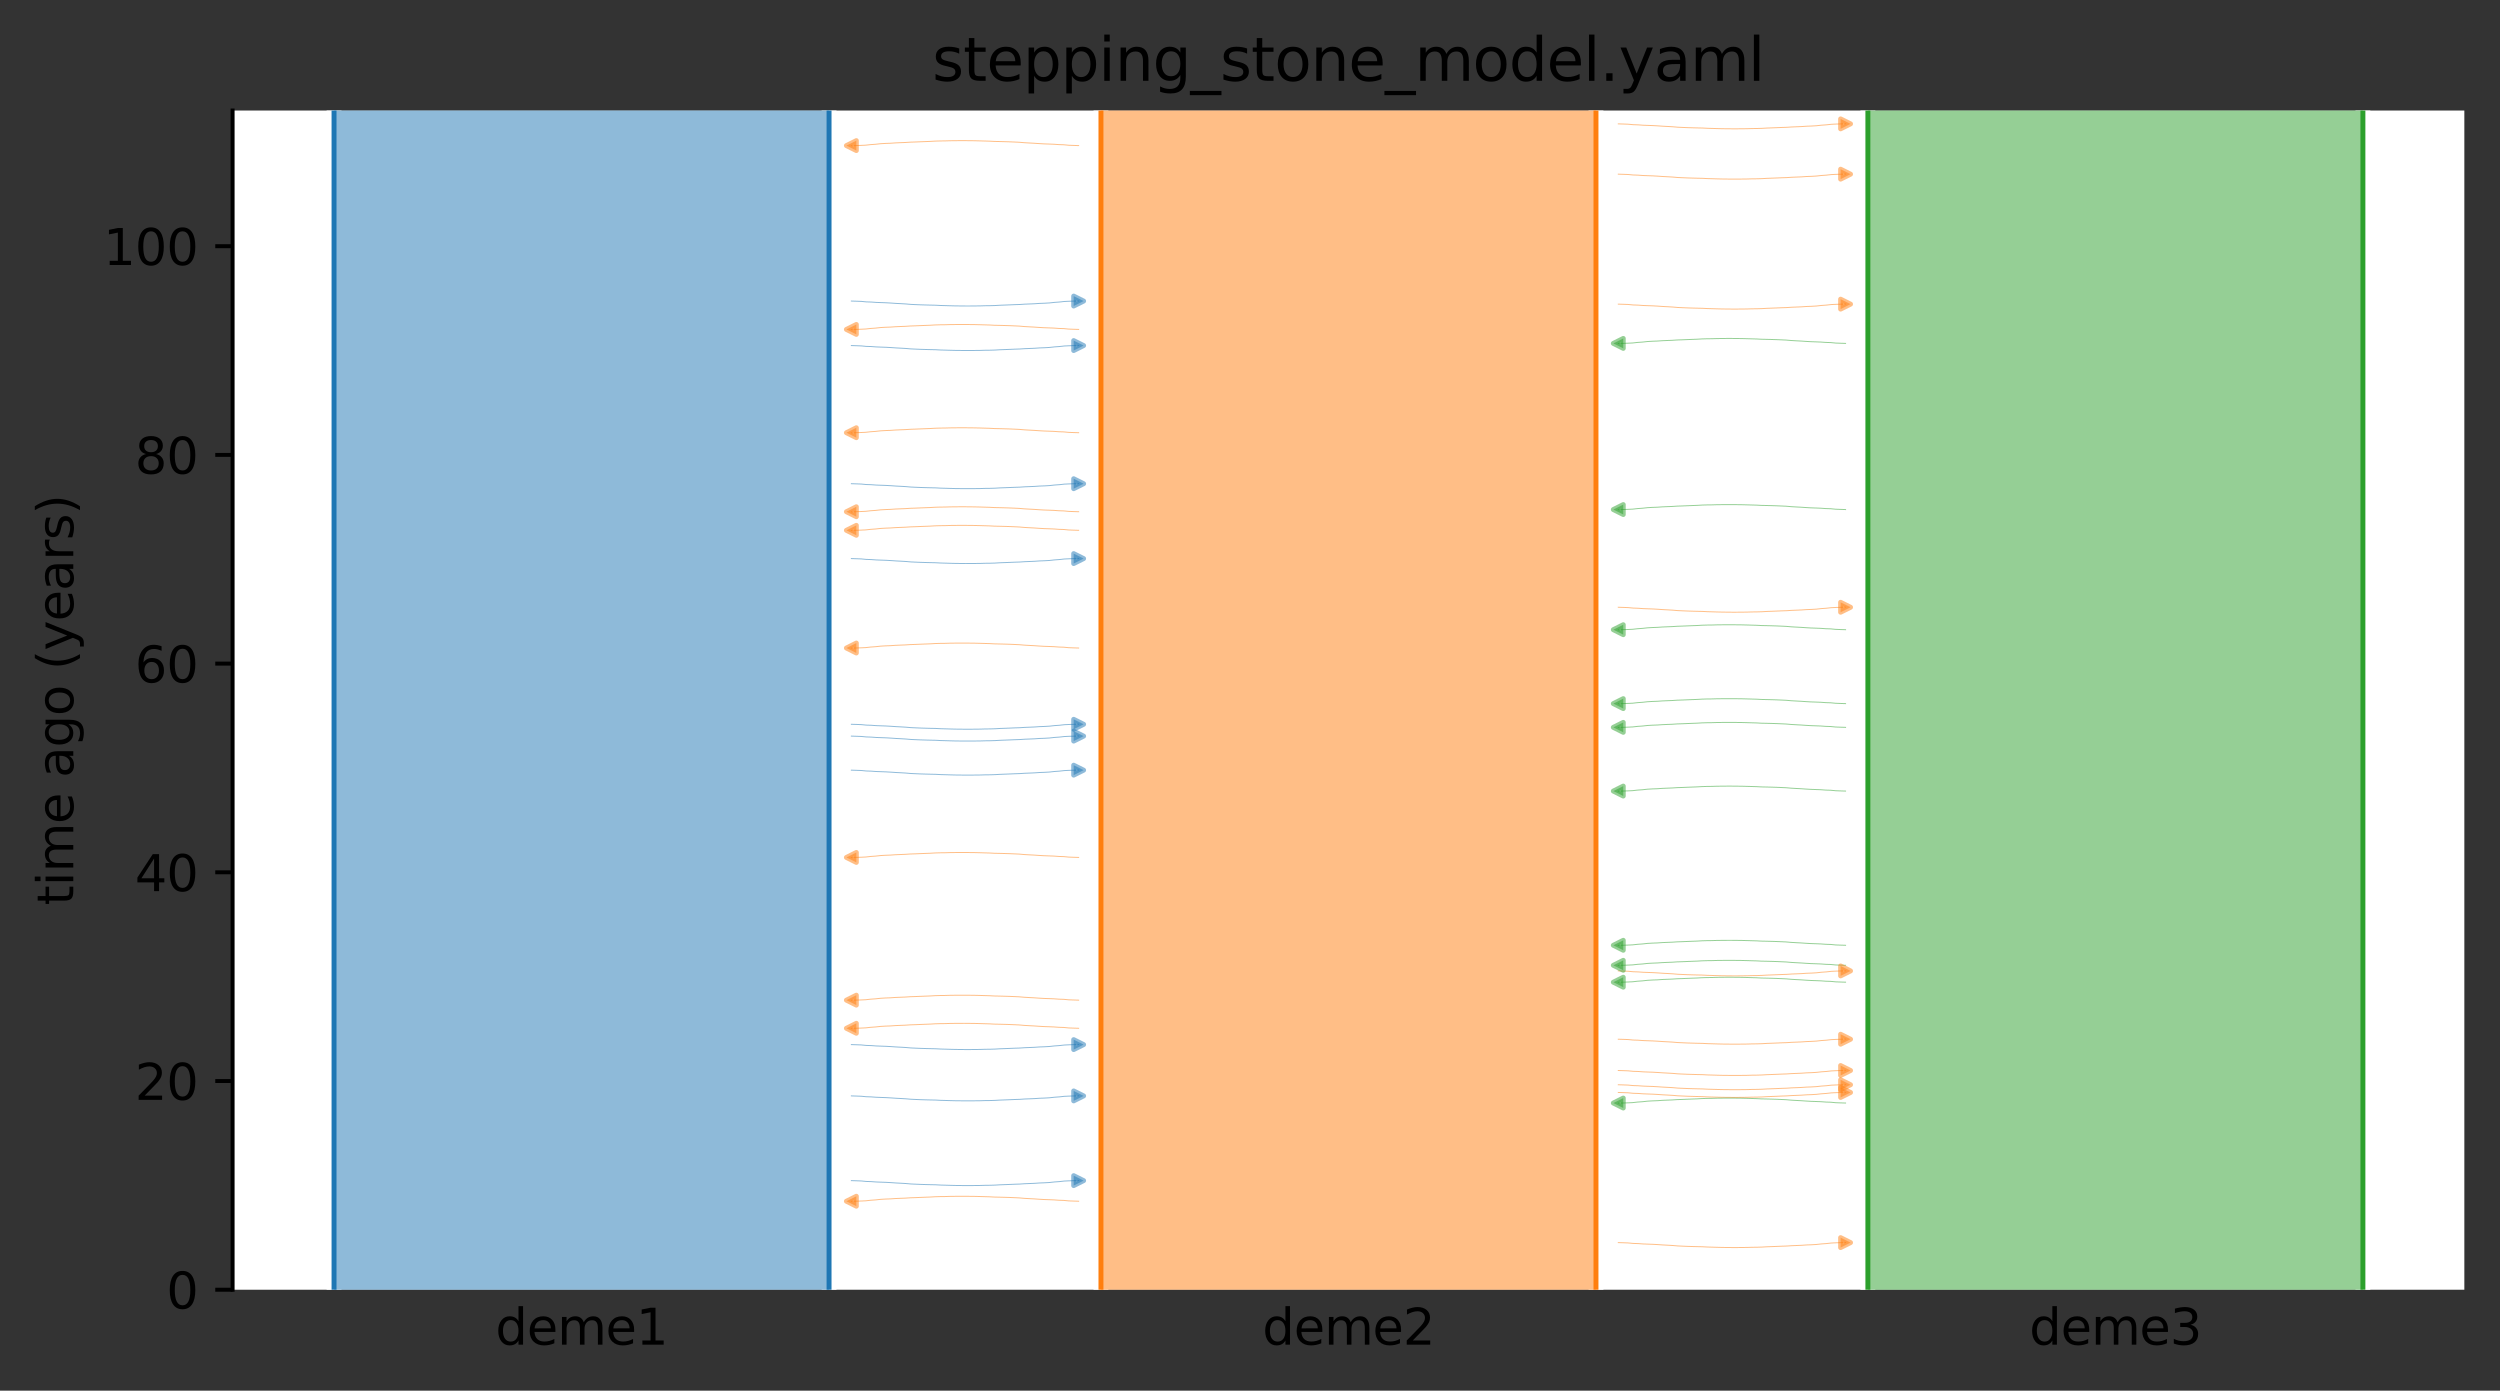 <?xml version="1.0" encoding="utf-8" standalone="no"?>
<!DOCTYPE svg PUBLIC "-//W3C//DTD SVG 1.1//EN"
  "http://www.w3.org/Graphics/SVG/1.1/DTD/svg11.dtd">
<svg xmlns:xlink="http://www.w3.org/1999/xlink" width="504.8pt" height="280.8pt" viewBox="0 0 504.8 280.8" xmlns="http://www.w3.org/2000/svg" version="1.1">
 <rect x="0" y="0" width="504.8" height="280.8" fill="#333333" stroke="none"/>
 <defs>
  <style type="text/css">*{stroke-linejoin: round; stroke-linecap: butt}</style>
 </defs>
 <g id="figure_1">
  <g id="patch_1">
   <path d="M 0 280.8 
L 504.8 280.8 
L 504.8 0 
L 0 0 
L 0 280.8 
z
" style="fill: none"/>
  </g>
  <g id="axes_1">
   <g id="patch_2">
    <path d="M 46.966 260.422 
L 497.6 260.422 
L 497.6 22.318 
L 46.966 22.318 
z
" style="fill: #ffffff"/>
   </g>
   <path d="M 171.908 155.511 
L 172.908 155.542 
L 173.908 155.579 
L 174.908 155.677 
L 175.908 155.709 
L 176.908 155.783 
L 177.908 155.821 
L 178.908 155.857 
L 179.908 155.914 
L 180.908 155.985 
L 181.908 156.037 
L 182.908 156.096 
L 183.908 156.184 
L 184.908 156.23 
L 185.908 156.273 
L 186.908 156.303 
L 187.908 156.329 
L 188.908 156.35 
L 189.908 156.405 
L 190.908 156.433 
L 191.908 156.462 
L 192.908 156.488 
L 193.908 156.499 
L 194.908 156.509 
L 195.908 156.509 
L 196.908 156.499 
L 197.908 156.488 
L 198.908 156.457 
L 199.908 156.446 
L 200.908 156.415 
L 201.908 156.356 
L 202.908 156.318 
L 203.908 156.279 
L 204.908 156.237 
L 205.908 156.204 
L 206.908 156.137 
L 207.908 156.098 
L 208.908 156.055 
L 209.908 155.984 
L 210.908 155.948 
L 211.908 155.89 
L 212.908 155.779 
L 213.908 155.708 
L 214.908 155.595 
L 215.908 155.549 
L 217.8 155.488 
" clip-path="url(#p04e2199217)" style="fill: none; stroke: #1f77b4; stroke-opacity: 0.5; stroke-width: 0.2; stroke-linecap: square"/>
   <path d="M 171.908 148.636 
L 172.908 148.668 
L 173.908 148.705 
L 174.908 148.802 
L 175.908 148.835 
L 176.908 148.909 
L 177.908 148.947 
L 178.908 148.983 
L 179.908 149.04 
L 180.908 149.111 
L 181.908 149.163 
L 182.908 149.222 
L 183.908 149.31 
L 184.908 149.356 
L 185.908 149.399 
L 186.908 149.429 
L 187.908 149.455 
L 188.908 149.476 
L 189.908 149.531 
L 190.908 149.559 
L 191.908 149.588 
L 192.908 149.614 
L 193.908 149.625 
L 194.908 149.635 
L 195.908 149.635 
L 196.908 149.625 
L 197.908 149.614 
L 198.908 149.583 
L 199.908 149.571 
L 200.908 149.541 
L 201.908 149.482 
L 202.908 149.444 
L 203.908 149.405 
L 204.908 149.363 
L 205.908 149.33 
L 206.908 149.263 
L 207.908 149.223 
L 208.908 149.181 
L 209.908 149.11 
L 210.908 149.074 
L 211.908 149.015 
L 212.908 148.904 
L 213.908 148.834 
L 214.908 148.721 
L 215.908 148.675 
L 217.8 148.614 
" clip-path="url(#p04e2199217)" style="fill: none; stroke: #1f77b4; stroke-opacity: 0.5; stroke-width: 0.2; stroke-linecap: square"/>
   <path d="M 171.908 238.392 
L 172.908 238.423 
L 173.908 238.46 
L 174.908 238.558 
L 175.908 238.591 
L 176.908 238.664 
L 177.908 238.703 
L 178.908 238.738 
L 179.908 238.796 
L 180.908 238.866 
L 181.908 238.918 
L 182.908 238.977 
L 183.908 239.066 
L 184.908 239.112 
L 185.908 239.154 
L 186.908 239.185 
L 187.908 239.211 
L 188.908 239.232 
L 189.908 239.286 
L 190.908 239.314 
L 191.908 239.344 
L 192.908 239.369 
L 193.908 239.38 
L 194.908 239.391 
L 195.908 239.39 
L 196.908 239.381 
L 197.908 239.369 
L 198.908 239.338 
L 199.908 239.327 
L 200.908 239.297 
L 201.908 239.237 
L 202.908 239.2 
L 203.908 239.161 
L 204.908 239.118 
L 205.908 239.086 
L 206.908 239.018 
L 207.908 238.979 
L 208.908 238.936 
L 209.908 238.866 
L 210.908 238.829 
L 211.908 238.771 
L 212.908 238.66 
L 213.908 238.589 
L 214.908 238.476 
L 215.908 238.431 
L 217.8 238.369 
" clip-path="url(#p04e2199217)" style="fill: none; stroke: #1f77b4; stroke-opacity: 0.5; stroke-width: 0.2; stroke-linecap: square"/>
   <path d="M 171.908 146.247 
L 172.908 146.278 
L 173.908 146.315 
L 174.908 146.413 
L 175.908 146.446 
L 176.908 146.519 
L 177.908 146.558 
L 178.908 146.593 
L 179.908 146.651 
L 180.908 146.721 
L 181.908 146.773 
L 182.908 146.832 
L 183.908 146.921 
L 184.908 146.967 
L 185.908 147.009 
L 186.908 147.04 
L 187.908 147.066 
L 188.908 147.087 
L 189.908 147.141 
L 190.908 147.169 
L 191.908 147.199 
L 192.908 147.224 
L 193.908 147.235 
L 194.908 147.246 
L 195.908 147.245 
L 196.908 147.236 
L 197.908 147.224 
L 198.908 147.193 
L 199.908 147.182 
L 200.908 147.152 
L 201.908 147.092 
L 202.908 147.055 
L 203.908 147.016 
L 204.908 146.973 
L 205.908 146.941 
L 206.908 146.873 
L 207.908 146.834 
L 208.908 146.791 
L 209.908 146.721 
L 210.908 146.684 
L 211.908 146.626 
L 212.908 146.515 
L 213.908 146.444 
L 214.908 146.331 
L 215.908 146.286 
L 217.8 146.224 
" clip-path="url(#p04e2199217)" style="fill: none; stroke: #1f77b4; stroke-opacity: 0.5; stroke-width: 0.2; stroke-linecap: square"/>
   <path d="M 171.908 210.926 
L 172.908 210.957 
L 173.908 210.994 
L 174.908 211.092 
L 175.908 211.125 
L 176.908 211.198 
L 177.908 211.237 
L 178.908 211.272 
L 179.908 211.33 
L 180.908 211.4 
L 181.908 211.452 
L 182.908 211.511 
L 183.908 211.6 
L 184.908 211.646 
L 185.908 211.688 
L 186.908 211.719 
L 187.908 211.745 
L 188.908 211.766 
L 189.908 211.82 
L 190.908 211.848 
L 191.908 211.878 
L 192.908 211.903 
L 193.908 211.914 
L 194.908 211.925 
L 195.908 211.924 
L 196.908 211.915 
L 197.908 211.903 
L 198.908 211.872 
L 199.908 211.861 
L 200.908 211.831 
L 201.908 211.771 
L 202.908 211.734 
L 203.908 211.695 
L 204.908 211.652 
L 205.908 211.62 
L 206.908 211.552 
L 207.908 211.513 
L 208.908 211.47 
L 209.908 211.4 
L 210.908 211.363 
L 211.908 211.305 
L 212.908 211.194 
L 213.908 211.123 
L 214.908 211.01 
L 215.908 210.965 
L 217.8 210.903 
" clip-path="url(#p04e2199217)" style="fill: none; stroke: #1f77b4; stroke-opacity: 0.5; stroke-width: 0.2; stroke-linecap: square"/>
   <path d="M 171.908 221.285 
L 172.908 221.316 
L 173.908 221.353 
L 174.908 221.451 
L 175.908 221.483 
L 176.908 221.557 
L 177.908 221.596 
L 178.908 221.631 
L 179.908 221.689 
L 180.908 221.759 
L 181.908 221.811 
L 182.908 221.87 
L 183.908 221.958 
L 184.908 222.005 
L 185.908 222.047 
L 186.908 222.078 
L 187.908 222.104 
L 188.908 222.125 
L 189.908 222.179 
L 190.908 222.207 
L 191.908 222.237 
L 192.908 222.262 
L 193.908 222.273 
L 194.908 222.283 
L 195.908 222.283 
L 196.908 222.274 
L 197.908 222.262 
L 198.908 222.231 
L 199.908 222.22 
L 200.908 222.19 
L 201.908 222.13 
L 202.908 222.093 
L 203.908 222.054 
L 204.908 222.011 
L 205.908 221.978 
L 206.908 221.911 
L 207.908 221.872 
L 208.908 221.829 
L 209.908 221.759 
L 210.908 221.722 
L 211.908 221.664 
L 212.908 221.553 
L 213.908 221.482 
L 214.908 221.369 
L 215.908 221.324 
L 217.8 221.262 
" clip-path="url(#p04e2199217)" style="fill: none; stroke: #1f77b4; stroke-opacity: 0.5; stroke-width: 0.2; stroke-linecap: square"/>
   <path d="M 171.908 112.789 
L 172.908 112.82 
L 173.908 112.857 
L 174.908 112.955 
L 175.908 112.988 
L 176.908 113.061 
L 177.908 113.1 
L 178.908 113.135 
L 179.908 113.193 
L 180.908 113.263 
L 181.908 113.315 
L 182.908 113.374 
L 183.908 113.463 
L 184.908 113.509 
L 185.908 113.551 
L 186.908 113.582 
L 187.908 113.608 
L 188.908 113.629 
L 189.908 113.683 
L 190.908 113.711 
L 191.908 113.741 
L 192.908 113.766 
L 193.908 113.778 
L 194.908 113.788 
L 195.908 113.787 
L 196.908 113.778 
L 197.908 113.766 
L 198.908 113.735 
L 199.908 113.724 
L 200.908 113.694 
L 201.908 113.634 
L 202.908 113.597 
L 203.908 113.558 
L 204.908 113.515 
L 205.908 113.483 
L 206.908 113.415 
L 207.908 113.376 
L 208.908 113.333 
L 209.908 113.263 
L 210.908 113.226 
L 211.908 113.168 
L 212.908 113.057 
L 213.908 112.986 
L 214.908 112.874 
L 215.908 112.828 
L 217.8 112.766 
" clip-path="url(#p04e2199217)" style="fill: none; stroke: #1f77b4; stroke-opacity: 0.5; stroke-width: 0.2; stroke-linecap: square"/>
   <path d="M 171.908 60.789 
L 172.908 60.82 
L 173.908 60.857 
L 174.908 60.955 
L 175.908 60.987 
L 176.908 61.061 
L 177.908 61.1 
L 178.908 61.135 
L 179.908 61.193 
L 180.908 61.263 
L 181.908 61.315 
L 182.908 61.374 
L 183.908 61.462 
L 184.908 61.509 
L 185.908 61.551 
L 186.908 61.581 
L 187.908 61.607 
L 188.908 61.629 
L 189.908 61.683 
L 190.908 61.711 
L 191.908 61.741 
L 192.908 61.766 
L 193.908 61.777 
L 194.908 61.787 
L 195.908 61.787 
L 196.908 61.778 
L 197.908 61.766 
L 198.908 61.735 
L 199.908 61.724 
L 200.908 61.694 
L 201.908 61.634 
L 202.908 61.597 
L 203.908 61.558 
L 204.908 61.515 
L 205.908 61.482 
L 206.908 61.415 
L 207.908 61.376 
L 208.908 61.333 
L 209.908 61.263 
L 210.908 61.226 
L 211.908 61.168 
L 212.908 61.057 
L 213.908 60.986 
L 214.908 60.873 
L 215.908 60.827 
L 217.8 60.766 
" clip-path="url(#p04e2199217)" style="fill: none; stroke: #1f77b4; stroke-opacity: 0.5; stroke-width: 0.2; stroke-linecap: square"/>
   <path d="M 171.908 97.67 
L 172.908 97.702 
L 173.908 97.739 
L 174.908 97.836 
L 175.908 97.869 
L 176.908 97.943 
L 177.908 97.981 
L 178.908 98.017 
L 179.908 98.074 
L 180.908 98.145 
L 181.908 98.197 
L 182.908 98.256 
L 183.908 98.344 
L 184.908 98.39 
L 185.908 98.433 
L 186.908 98.463 
L 187.908 98.489 
L 188.908 98.51 
L 189.908 98.565 
L 190.908 98.593 
L 191.908 98.622 
L 192.908 98.648 
L 193.908 98.659 
L 194.908 98.669 
L 195.908 98.669 
L 196.908 98.659 
L 197.908 98.648 
L 198.908 98.617 
L 199.908 98.605 
L 200.908 98.575 
L 201.908 98.515 
L 202.908 98.478 
L 203.908 98.439 
L 204.908 98.397 
L 205.908 98.364 
L 206.908 98.297 
L 207.908 98.257 
L 208.908 98.215 
L 209.908 98.144 
L 210.908 98.108 
L 211.908 98.049 
L 212.908 97.938 
L 213.908 97.868 
L 214.908 97.755 
L 215.908 97.709 
L 217.8 97.648 
" clip-path="url(#p04e2199217)" style="fill: none; stroke: #1f77b4; stroke-opacity: 0.5; stroke-width: 0.2; stroke-linecap: square"/>
   <path d="M 171.908 69.777 
L 172.908 69.808 
L 173.908 69.845 
L 174.908 69.943 
L 175.908 69.975 
L 176.908 70.049 
L 177.908 70.088 
L 178.908 70.123 
L 179.908 70.181 
L 180.908 70.251 
L 181.908 70.303 
L 182.908 70.362 
L 183.908 70.45 
L 184.908 70.496 
L 185.908 70.539 
L 186.908 70.569 
L 187.908 70.595 
L 188.908 70.617 
L 189.908 70.671 
L 190.908 70.699 
L 191.908 70.729 
L 192.908 70.754 
L 193.908 70.765 
L 194.908 70.775 
L 195.908 70.775 
L 196.908 70.766 
L 197.908 70.754 
L 198.908 70.723 
L 199.908 70.712 
L 200.908 70.682 
L 201.908 70.622 
L 202.908 70.585 
L 203.908 70.546 
L 204.908 70.503 
L 205.908 70.47 
L 206.908 70.403 
L 207.908 70.364 
L 208.908 70.321 
L 209.908 70.251 
L 210.908 70.214 
L 211.908 70.156 
L 212.908 70.045 
L 213.908 69.974 
L 214.908 69.861 
L 215.908 69.815 
L 217.8 69.754 
" clip-path="url(#p04e2199217)" style="fill: none; stroke: #1f77b4; stroke-opacity: 0.5; stroke-width: 0.2; stroke-linecap: square"/>
   <path d="M 217.8 29.398 
L 216.8 29.366 
L 215.8 29.329 
L 214.8 29.231 
L 213.8 29.199 
L 212.8 29.125 
L 211.8 29.087 
L 210.8 29.051 
L 209.8 28.994 
L 208.8 28.923 
L 207.8 28.871 
L 206.8 28.812 
L 205.8 28.724 
L 204.8 28.678 
L 203.8 28.635 
L 202.8 28.605 
L 201.8 28.579 
L 200.8 28.558 
L 199.8 28.503 
L 198.8 28.475 
L 197.8 28.446 
L 196.8 28.42 
L 195.8 28.409 
L 194.8 28.399 
L 193.8 28.399 
L 192.8 28.409 
L 191.8 28.42 
L 190.8 28.451 
L 189.8 28.462 
L 188.8 28.493 
L 187.8 28.552 
L 186.8 28.59 
L 185.8 28.629 
L 184.8 28.671 
L 183.8 28.704 
L 182.8 28.771 
L 181.8 28.81 
L 180.8 28.853 
L 179.8 28.924 
L 178.8 28.96 
L 177.8 29.018 
L 176.8 29.129 
L 175.8 29.2 
L 174.8 29.313 
L 173.8 29.359 
L 171.908 29.42 
" clip-path="url(#p04e2199217)" style="fill: none; stroke: #ff7f0e; stroke-opacity: 0.5; stroke-width: 0.2; stroke-linecap: square"/>
   <path d="M 217.8 201.951 
L 216.8 201.919 
L 215.8 201.882 
L 214.8 201.785 
L 213.8 201.752 
L 212.8 201.679 
L 211.8 201.64 
L 210.8 201.605 
L 209.8 201.547 
L 208.8 201.477 
L 207.8 201.425 
L 206.8 201.365 
L 205.8 201.277 
L 204.8 201.231 
L 203.8 201.189 
L 202.8 201.158 
L 201.8 201.132 
L 200.8 201.111 
L 199.8 201.057 
L 198.8 201.029 
L 197.8 200.999 
L 196.8 200.974 
L 195.8 200.962 
L 194.8 200.952 
L 193.8 200.952 
L 192.8 200.962 
L 191.8 200.974 
L 190.8 201.005 
L 189.8 201.016 
L 188.8 201.046 
L 187.8 201.106 
L 186.8 201.143 
L 185.8 201.182 
L 184.8 201.224 
L 183.8 201.257 
L 182.8 201.325 
L 181.8 201.364 
L 180.8 201.406 
L 179.8 201.477 
L 178.8 201.513 
L 177.8 201.572 
L 176.8 201.683 
L 175.8 201.753 
L 174.8 201.866 
L 173.8 201.912 
L 171.908 201.973 
" clip-path="url(#p04e2199217)" style="fill: none; stroke: #ff7f0e; stroke-opacity: 0.5; stroke-width: 0.2; stroke-linecap: square"/>
   <path d="M 217.8 66.518 
L 216.8 66.487 
L 215.8 66.45 
L 214.8 66.352 
L 213.8 66.32 
L 212.8 66.246 
L 211.8 66.208 
L 210.8 66.172 
L 209.8 66.115 
L 208.8 66.044 
L 207.8 65.992 
L 206.8 65.933 
L 205.8 65.845 
L 204.8 65.799 
L 203.8 65.756 
L 202.8 65.726 
L 201.8 65.7 
L 200.8 65.679 
L 199.8 65.624 
L 198.8 65.596 
L 197.8 65.567 
L 196.8 65.541 
L 195.8 65.53 
L 194.8 65.52 
L 193.8 65.52 
L 192.8 65.53 
L 191.8 65.541 
L 190.8 65.572 
L 189.8 65.583 
L 188.8 65.614 
L 187.8 65.673 
L 186.8 65.711 
L 185.8 65.75 
L 184.8 65.792 
L 183.8 65.825 
L 182.8 65.892 
L 181.8 65.931 
L 180.8 65.974 
L 179.8 66.045 
L 178.8 66.081 
L 177.8 66.139 
L 176.8 66.25 
L 175.8 66.321 
L 174.8 66.434 
L 173.8 66.48 
L 171.908 66.541 
" clip-path="url(#p04e2199217)" style="fill: none; stroke: #ff7f0e; stroke-opacity: 0.5; stroke-width: 0.2; stroke-linecap: square"/>
   <path d="M 217.8 107.081 
L 216.8 107.05 
L 215.8 107.013 
L 214.8 106.915 
L 213.8 106.883 
L 212.8 106.809 
L 211.8 106.77 
L 210.8 106.735 
L 209.8 106.677 
L 208.8 106.607 
L 207.8 106.555 
L 206.8 106.496 
L 205.8 106.408 
L 204.8 106.361 
L 203.8 106.319 
L 202.8 106.289 
L 201.8 106.263 
L 200.8 106.241 
L 199.8 106.187 
L 198.8 106.159 
L 197.8 106.129 
L 196.8 106.104 
L 195.8 106.093 
L 194.8 106.083 
L 193.8 106.083 
L 192.8 106.092 
L 191.8 106.104 
L 190.8 106.135 
L 189.8 106.146 
L 188.8 106.176 
L 187.8 106.236 
L 186.8 106.273 
L 185.8 106.312 
L 184.8 106.355 
L 183.8 106.388 
L 182.8 106.455 
L 181.8 106.494 
L 180.8 106.537 
L 179.8 106.607 
L 178.8 106.644 
L 177.8 106.702 
L 176.8 106.813 
L 175.8 106.884 
L 174.8 106.997 
L 173.8 107.043 
L 171.908 107.104 
" clip-path="url(#p04e2199217)" style="fill: none; stroke: #ff7f0e; stroke-opacity: 0.5; stroke-width: 0.2; stroke-linecap: square"/>
   <path d="M 217.8 242.552 
L 216.8 242.521 
L 215.8 242.484 
L 214.8 242.386 
L 213.8 242.354 
L 212.8 242.28 
L 211.8 242.242 
L 210.8 242.206 
L 209.8 242.148 
L 208.8 242.078 
L 207.8 242.026 
L 206.8 241.967 
L 205.8 241.879 
L 204.8 241.833 
L 203.8 241.79 
L 202.8 241.76 
L 201.8 241.734 
L 200.8 241.712 
L 199.8 241.658 
L 198.8 241.63 
L 197.8 241.6 
L 196.8 241.575 
L 195.8 241.564 
L 194.8 241.554 
L 193.8 241.554 
L 192.8 241.563 
L 191.8 241.575 
L 190.8 241.606 
L 189.8 241.617 
L 188.8 241.647 
L 187.8 241.707 
L 186.8 241.744 
L 185.8 241.783 
L 184.8 241.826 
L 183.8 241.859 
L 182.8 241.926 
L 181.8 241.965 
L 180.8 242.008 
L 179.8 242.078 
L 178.8 242.115 
L 177.8 242.173 
L 176.8 242.284 
L 175.8 242.355 
L 174.8 242.468 
L 173.8 242.514 
L 171.908 242.575 
" clip-path="url(#p04e2199217)" style="fill: none; stroke: #ff7f0e; stroke-opacity: 0.5; stroke-width: 0.2; stroke-linecap: square"/>
   <path d="M 217.8 103.328 
L 216.8 103.297 
L 215.8 103.26 
L 214.8 103.162 
L 213.8 103.129 
L 212.8 103.056 
L 211.8 103.017 
L 210.8 102.982 
L 209.8 102.924 
L 208.8 102.854 
L 207.8 102.802 
L 206.8 102.743 
L 205.8 102.654 
L 204.8 102.608 
L 203.8 102.566 
L 202.8 102.535 
L 201.8 102.509 
L 200.8 102.488 
L 199.8 102.434 
L 198.8 102.406 
L 197.8 102.376 
L 196.8 102.351 
L 195.8 102.34 
L 194.8 102.329 
L 193.8 102.33 
L 192.8 102.339 
L 191.8 102.351 
L 190.8 102.382 
L 189.8 102.393 
L 188.8 102.423 
L 187.8 102.483 
L 186.8 102.52 
L 185.8 102.559 
L 184.8 102.602 
L 183.8 102.634 
L 182.8 102.702 
L 181.8 102.741 
L 180.8 102.784 
L 179.8 102.854 
L 178.8 102.891 
L 177.8 102.949 
L 176.8 103.06 
L 175.8 103.131 
L 174.8 103.244 
L 173.8 103.289 
L 171.908 103.351 
" clip-path="url(#p04e2199217)" style="fill: none; stroke: #ff7f0e; stroke-opacity: 0.5; stroke-width: 0.2; stroke-linecap: square"/>
   <path d="M 217.8 173.133 
L 216.8 173.102 
L 215.8 173.065 
L 214.8 172.967 
L 213.8 172.934 
L 212.8 172.861 
L 211.8 172.822 
L 210.8 172.787 
L 209.8 172.729 
L 208.8 172.659 
L 207.8 172.607 
L 206.8 172.548 
L 205.8 172.459 
L 204.8 172.413 
L 203.8 172.371 
L 202.8 172.34 
L 201.8 172.314 
L 200.8 172.293 
L 199.8 172.239 
L 198.8 172.211 
L 197.8 172.181 
L 196.8 172.156 
L 195.8 172.145 
L 194.8 172.134 
L 193.8 172.135 
L 192.8 172.144 
L 191.8 172.156 
L 190.8 172.187 
L 189.8 172.198 
L 188.8 172.228 
L 187.8 172.288 
L 186.8 172.325 
L 185.8 172.364 
L 184.8 172.407 
L 183.8 172.439 
L 182.8 172.507 
L 181.8 172.546 
L 180.8 172.589 
L 179.8 172.659 
L 178.8 172.696 
L 177.8 172.754 
L 176.8 172.865 
L 175.8 172.936 
L 174.8 173.049 
L 173.8 173.094 
L 171.908 173.156 
" clip-path="url(#p04e2199217)" style="fill: none; stroke: #ff7f0e; stroke-opacity: 0.5; stroke-width: 0.2; stroke-linecap: square"/>
   <path d="M 217.8 130.849 
L 216.8 130.818 
L 215.8 130.781 
L 214.8 130.683 
L 213.8 130.651 
L 212.8 130.577 
L 211.8 130.538 
L 210.8 130.503 
L 209.8 130.445 
L 208.8 130.375 
L 207.8 130.323 
L 206.8 130.264 
L 205.8 130.176 
L 204.8 130.13 
L 203.8 130.087 
L 202.8 130.057 
L 201.8 130.031 
L 200.8 130.009 
L 199.8 129.955 
L 198.8 129.927 
L 197.8 129.897 
L 196.8 129.872 
L 195.8 129.861 
L 194.8 129.851 
L 193.8 129.851 
L 192.8 129.86 
L 191.8 129.872 
L 190.8 129.903 
L 189.8 129.914 
L 188.8 129.944 
L 187.8 130.004 
L 186.8 130.041 
L 185.8 130.08 
L 184.8 130.123 
L 183.8 130.156 
L 182.8 130.223 
L 181.8 130.262 
L 180.8 130.305 
L 179.8 130.375 
L 178.8 130.412 
L 177.8 130.47 
L 176.8 130.581 
L 175.8 130.652 
L 174.8 130.765 
L 173.8 130.811 
L 171.908 130.872 
" clip-path="url(#p04e2199217)" style="fill: none; stroke: #ff7f0e; stroke-opacity: 0.5; stroke-width: 0.2; stroke-linecap: square"/>
   <path d="M 217.8 87.374 
L 216.8 87.343 
L 215.8 87.306 
L 214.8 87.208 
L 213.8 87.176 
L 212.8 87.102 
L 211.8 87.064 
L 210.8 87.028 
L 209.8 86.971 
L 208.8 86.9 
L 207.8 86.848 
L 206.8 86.789 
L 205.8 86.701 
L 204.8 86.655 
L 203.8 86.612 
L 202.8 86.582 
L 201.8 86.556 
L 200.8 86.534 
L 199.8 86.48 
L 198.8 86.452 
L 197.8 86.422 
L 196.8 86.397 
L 195.8 86.386 
L 194.8 86.376 
L 193.8 86.376 
L 192.8 86.385 
L 191.8 86.397 
L 190.8 86.428 
L 189.8 86.439 
L 188.8 86.469 
L 187.8 86.529 
L 186.8 86.566 
L 185.8 86.606 
L 184.8 86.648 
L 183.8 86.681 
L 182.8 86.748 
L 181.8 86.787 
L 180.8 86.83 
L 179.8 86.901 
L 178.8 86.937 
L 177.8 86.995 
L 176.8 87.106 
L 175.8 87.177 
L 174.8 87.29 
L 173.8 87.336 
L 171.908 87.397 
" clip-path="url(#p04e2199217)" style="fill: none; stroke: #ff7f0e; stroke-opacity: 0.5; stroke-width: 0.2; stroke-linecap: square"/>
   <path d="M 217.8 207.631 
L 216.8 207.599 
L 215.8 207.563 
L 214.8 207.465 
L 213.8 207.432 
L 212.8 207.359 
L 211.8 207.32 
L 210.8 207.285 
L 209.8 207.227 
L 208.8 207.157 
L 207.8 207.105 
L 206.8 207.046 
L 205.8 206.957 
L 204.8 206.911 
L 203.8 206.869 
L 202.8 206.838 
L 201.8 206.812 
L 200.8 206.791 
L 199.8 206.737 
L 198.8 206.709 
L 197.8 206.679 
L 196.8 206.654 
L 195.8 206.642 
L 194.8 206.632 
L 193.8 206.633 
L 192.8 206.642 
L 191.8 206.654 
L 190.8 206.685 
L 189.8 206.696 
L 188.8 206.726 
L 187.8 206.786 
L 186.8 206.823 
L 185.8 206.862 
L 184.8 206.904 
L 183.8 206.937 
L 182.8 207.005 
L 181.8 207.044 
L 180.8 207.086 
L 179.8 207.157 
L 178.8 207.193 
L 177.8 207.252 
L 176.8 207.363 
L 175.8 207.433 
L 174.8 207.546 
L 173.8 207.592 
L 171.908 207.653 
" clip-path="url(#p04e2199217)" style="fill: none; stroke: #ff7f0e; stroke-opacity: 0.5; stroke-width: 0.2; stroke-linecap: square"/>
   <path d="M 326.766 216.155 
L 327.766 216.186 
L 328.766 216.223 
L 329.766 216.321 
L 330.766 216.353 
L 331.766 216.427 
L 332.766 216.466 
L 333.766 216.501 
L 334.766 216.559 
L 335.766 216.629 
L 336.766 216.681 
L 337.766 216.74 
L 338.766 216.828 
L 339.766 216.875 
L 340.766 216.917 
L 341.766 216.947 
L 342.766 216.973 
L 343.766 216.995 
L 344.766 217.049 
L 345.766 217.077 
L 346.766 217.107 
L 347.766 217.132 
L 348.766 217.143 
L 349.766 217.153 
L 350.766 217.153 
L 351.766 217.144 
L 352.766 217.132 
L 353.766 217.101 
L 354.766 217.09 
L 355.766 217.06 
L 356.766 217 
L 357.766 216.963 
L 358.766 216.924 
L 359.766 216.881 
L 360.766 216.848 
L 361.766 216.781 
L 362.766 216.742 
L 363.766 216.699 
L 364.766 216.629 
L 365.766 216.592 
L 366.766 216.534 
L 367.766 216.423 
L 368.766 216.352 
L 369.766 216.239 
L 370.766 216.193 
L 372.658 216.132 
" clip-path="url(#p04e2199217)" style="fill: none; stroke: #ff7f0e; stroke-opacity: 0.5; stroke-width: 0.2; stroke-linecap: square"/>
   <path d="M 326.766 196.048 
L 327.766 196.08 
L 328.766 196.117 
L 329.766 196.214 
L 330.766 196.247 
L 331.766 196.32 
L 332.766 196.359 
L 333.766 196.394 
L 334.766 196.452 
L 335.766 196.522 
L 336.766 196.574 
L 337.766 196.634 
L 338.766 196.722 
L 339.766 196.768 
L 340.766 196.81 
L 341.766 196.841 
L 342.766 196.867 
L 343.766 196.888 
L 344.766 196.942 
L 345.766 196.97 
L 346.766 197 
L 347.766 197.025 
L 348.766 197.037 
L 349.766 197.047 
L 350.766 197.047 
L 351.766 197.037 
L 352.766 197.025 
L 353.766 196.994 
L 354.766 196.983 
L 355.766 196.953 
L 356.766 196.893 
L 357.766 196.856 
L 358.766 196.817 
L 359.766 196.775 
L 360.766 196.742 
L 361.766 196.674 
L 362.766 196.635 
L 363.766 196.593 
L 364.766 196.522 
L 365.766 196.486 
L 366.766 196.427 
L 367.766 196.316 
L 368.766 196.246 
L 369.766 196.133 
L 370.766 196.087 
L 372.658 196.026 
" clip-path="url(#p04e2199217)" style="fill: none; stroke: #ff7f0e; stroke-opacity: 0.5; stroke-width: 0.2; stroke-linecap: square"/>
   <path d="M 326.766 250.906 
L 327.766 250.938 
L 328.766 250.975 
L 329.766 251.072 
L 330.766 251.105 
L 331.766 251.178 
L 332.766 251.217 
L 333.766 251.252 
L 334.766 251.31 
L 335.766 251.38 
L 336.766 251.432 
L 337.766 251.491 
L 338.766 251.58 
L 339.766 251.626 
L 340.766 251.668 
L 341.766 251.699 
L 342.766 251.725 
L 343.766 251.746 
L 344.766 251.8 
L 345.766 251.828 
L 346.766 251.858 
L 347.766 251.883 
L 348.766 251.895 
L 349.766 251.905 
L 350.766 251.905 
L 351.766 251.895 
L 352.766 251.883 
L 353.766 251.852 
L 354.766 251.841 
L 355.766 251.811 
L 356.766 251.751 
L 357.766 251.714 
L 358.766 251.675 
L 359.766 251.633 
L 360.766 251.6 
L 361.766 251.532 
L 362.766 251.493 
L 363.766 251.451 
L 364.766 251.38 
L 365.766 251.344 
L 366.766 251.285 
L 367.766 251.174 
L 368.766 251.104 
L 369.766 250.991 
L 370.766 250.945 
L 372.658 250.884 
" clip-path="url(#p04e2199217)" style="fill: none; stroke: #ff7f0e; stroke-opacity: 0.5; stroke-width: 0.2; stroke-linecap: square"/>
   <path d="M 326.766 35.167 
L 327.766 35.199 
L 328.766 35.236 
L 329.766 35.333 
L 330.766 35.366 
L 331.766 35.439 
L 332.766 35.478 
L 333.766 35.513 
L 334.766 35.571 
L 335.766 35.641 
L 336.766 35.693 
L 337.766 35.752 
L 338.766 35.841 
L 339.766 35.887 
L 340.766 35.929 
L 341.766 35.96 
L 342.766 35.986 
L 343.766 36.007 
L 344.766 36.061 
L 345.766 36.089 
L 346.766 36.119 
L 347.766 36.144 
L 348.766 36.156 
L 349.766 36.166 
L 350.766 36.166 
L 351.766 36.156 
L 352.766 36.144 
L 353.766 36.113 
L 354.766 36.102 
L 355.766 36.072 
L 356.766 36.012 
L 357.766 35.975 
L 358.766 35.936 
L 359.766 35.894 
L 360.766 35.861 
L 361.766 35.793 
L 362.766 35.754 
L 363.766 35.712 
L 364.766 35.641 
L 365.766 35.605 
L 366.766 35.546 
L 367.766 35.435 
L 368.766 35.365 
L 369.766 35.252 
L 370.766 35.206 
L 372.658 35.145 
" clip-path="url(#p04e2199217)" style="fill: none; stroke: #ff7f0e; stroke-opacity: 0.5; stroke-width: 0.2; stroke-linecap: square"/>
   <path d="M 326.766 219.034 
L 327.766 219.065 
L 328.766 219.102 
L 329.766 219.2 
L 330.766 219.233 
L 331.766 219.306 
L 332.766 219.345 
L 333.766 219.38 
L 334.766 219.438 
L 335.766 219.508 
L 336.766 219.56 
L 337.766 219.619 
L 338.766 219.708 
L 339.766 219.754 
L 340.766 219.796 
L 341.766 219.827 
L 342.766 219.853 
L 343.766 219.874 
L 344.766 219.928 
L 345.766 219.956 
L 346.766 219.986 
L 347.766 220.011 
L 348.766 220.022 
L 349.766 220.033 
L 350.766 220.032 
L 351.766 220.023 
L 352.766 220.011 
L 353.766 219.98 
L 354.766 219.969 
L 355.766 219.939 
L 356.766 219.879 
L 357.766 219.842 
L 358.766 219.803 
L 359.766 219.76 
L 360.766 219.728 
L 361.766 219.66 
L 362.766 219.621 
L 363.766 219.578 
L 364.766 219.508 
L 365.766 219.471 
L 366.766 219.413 
L 367.766 219.302 
L 368.766 219.231 
L 369.766 219.118 
L 370.766 219.073 
L 372.658 219.011 
" clip-path="url(#p04e2199217)" style="fill: none; stroke: #ff7f0e; stroke-opacity: 0.5; stroke-width: 0.2; stroke-linecap: square"/>
   <path d="M 326.766 61.411 
L 327.766 61.442 
L 328.766 61.479 
L 329.766 61.577 
L 330.766 61.61 
L 331.766 61.683 
L 332.766 61.722 
L 333.766 61.757 
L 334.766 61.815 
L 335.766 61.885 
L 336.766 61.937 
L 337.766 61.996 
L 338.766 62.085 
L 339.766 62.131 
L 340.766 62.173 
L 341.766 62.204 
L 342.766 62.23 
L 343.766 62.251 
L 344.766 62.305 
L 345.766 62.333 
L 346.766 62.363 
L 347.766 62.388 
L 348.766 62.399 
L 349.766 62.41 
L 350.766 62.409 
L 351.766 62.4 
L 352.766 62.388 
L 353.766 62.357 
L 354.766 62.346 
L 355.766 62.316 
L 356.766 62.256 
L 357.766 62.219 
L 358.766 62.18 
L 359.766 62.137 
L 360.766 62.105 
L 361.766 62.037 
L 362.766 61.998 
L 363.766 61.955 
L 364.766 61.885 
L 365.766 61.848 
L 366.766 61.79 
L 367.766 61.679 
L 368.766 61.608 
L 369.766 61.495 
L 370.766 61.45 
L 372.658 61.388 
" clip-path="url(#p04e2199217)" style="fill: none; stroke: #ff7f0e; stroke-opacity: 0.5; stroke-width: 0.2; stroke-linecap: square"/>
   <path d="M 326.766 209.839 
L 327.766 209.87 
L 328.766 209.907 
L 329.766 210.005 
L 330.766 210.037 
L 331.766 210.111 
L 332.766 210.149 
L 333.766 210.185 
L 334.766 210.243 
L 335.766 210.313 
L 336.766 210.365 
L 337.766 210.424 
L 338.766 210.512 
L 339.766 210.558 
L 340.766 210.601 
L 341.766 210.631 
L 342.766 210.657 
L 343.766 210.679 
L 344.766 210.733 
L 345.766 210.761 
L 346.766 210.791 
L 347.766 210.816 
L 348.766 210.827 
L 349.766 210.837 
L 350.766 210.837 
L 351.766 210.828 
L 352.766 210.816 
L 353.766 210.785 
L 354.766 210.774 
L 355.766 210.744 
L 356.766 210.684 
L 357.766 210.647 
L 358.766 210.608 
L 359.766 210.565 
L 360.766 210.532 
L 361.766 210.465 
L 362.766 210.426 
L 363.766 210.383 
L 364.766 210.313 
L 365.766 210.276 
L 366.766 210.218 
L 367.766 210.107 
L 368.766 210.036 
L 369.766 209.923 
L 370.766 209.877 
L 372.658 209.816 
" clip-path="url(#p04e2199217)" style="fill: none; stroke: #ff7f0e; stroke-opacity: 0.5; stroke-width: 0.2; stroke-linecap: square"/>
   <path d="M 326.766 220.591 
L 327.766 220.622 
L 328.766 220.659 
L 329.766 220.757 
L 330.766 220.789 
L 331.766 220.863 
L 332.766 220.901 
L 333.766 220.937 
L 334.766 220.995 
L 335.766 221.065 
L 336.766 221.117 
L 337.766 221.176 
L 338.766 221.264 
L 339.766 221.31 
L 340.766 221.353 
L 341.766 221.383 
L 342.766 221.409 
L 343.766 221.431 
L 344.766 221.485 
L 345.766 221.513 
L 346.766 221.543 
L 347.766 221.568 
L 348.766 221.579 
L 349.766 221.589 
L 350.766 221.589 
L 351.766 221.58 
L 352.766 221.568 
L 353.766 221.537 
L 354.766 221.526 
L 355.766 221.496 
L 356.766 221.436 
L 357.766 221.399 
L 358.766 221.36 
L 359.766 221.317 
L 360.766 221.284 
L 361.766 221.217 
L 362.766 221.178 
L 363.766 221.135 
L 364.766 221.065 
L 365.766 221.028 
L 366.766 220.97 
L 367.766 220.859 
L 368.766 220.788 
L 369.766 220.675 
L 370.766 220.629 
L 372.658 220.568 
" clip-path="url(#p04e2199217)" style="fill: none; stroke: #ff7f0e; stroke-opacity: 0.5; stroke-width: 0.2; stroke-linecap: square"/>
   <path d="M 326.766 25.011 
L 327.766 25.043 
L 328.766 25.08 
L 329.766 25.177 
L 330.766 25.21 
L 331.766 25.284 
L 332.766 25.322 
L 333.766 25.358 
L 334.766 25.415 
L 335.766 25.486 
L 336.766 25.538 
L 337.766 25.597 
L 338.766 25.685 
L 339.766 25.731 
L 340.766 25.774 
L 341.766 25.804 
L 342.766 25.83 
L 343.766 25.851 
L 344.766 25.906 
L 345.766 25.934 
L 346.766 25.963 
L 347.766 25.989 
L 348.766 26 
L 349.766 26.01 
L 350.766 26.01 
L 351.766 26 
L 352.766 25.989 
L 353.766 25.958 
L 354.766 25.946 
L 355.766 25.916 
L 356.766 25.857 
L 357.766 25.819 
L 358.766 25.78 
L 359.766 25.738 
L 360.766 25.705 
L 361.766 25.638 
L 362.766 25.598 
L 363.766 25.556 
L 364.766 25.485 
L 365.766 25.449 
L 366.766 25.39 
L 367.766 25.279 
L 368.766 25.209 
L 369.766 25.096 
L 370.766 25.05 
L 372.658 24.989 
" clip-path="url(#p04e2199217)" style="fill: none; stroke: #ff7f0e; stroke-opacity: 0.5; stroke-width: 0.2; stroke-linecap: square"/>
   <path d="M 326.766 122.618 
L 327.766 122.649 
L 328.766 122.686 
L 329.766 122.784 
L 330.766 122.817 
L 331.766 122.89 
L 332.766 122.929 
L 333.766 122.964 
L 334.766 123.022 
L 335.766 123.092 
L 336.766 123.144 
L 337.766 123.203 
L 338.766 123.292 
L 339.766 123.338 
L 340.766 123.38 
L 341.766 123.411 
L 342.766 123.437 
L 343.766 123.458 
L 344.766 123.512 
L 345.766 123.54 
L 346.766 123.57 
L 347.766 123.595 
L 348.766 123.606 
L 349.766 123.617 
L 350.766 123.616 
L 351.766 123.607 
L 352.766 123.595 
L 353.766 123.564 
L 354.766 123.553 
L 355.766 123.523 
L 356.766 123.463 
L 357.766 123.426 
L 358.766 123.387 
L 359.766 123.344 
L 360.766 123.312 
L 361.766 123.244 
L 362.766 123.205 
L 363.766 123.162 
L 364.766 123.092 
L 365.766 123.055 
L 366.766 122.997 
L 367.766 122.886 
L 368.766 122.815 
L 369.766 122.702 
L 370.766 122.657 
L 372.658 122.595 
" clip-path="url(#p04e2199217)" style="fill: none; stroke: #ff7f0e; stroke-opacity: 0.5; stroke-width: 0.2; stroke-linecap: square"/>
   <path d="M 372.658 194.914 
L 371.658 194.883 
L 370.658 194.846 
L 369.658 194.748 
L 368.658 194.715 
L 367.658 194.642 
L 366.658 194.603 
L 365.658 194.568 
L 364.658 194.51 
L 363.658 194.44 
L 362.658 194.388 
L 361.658 194.329 
L 360.658 194.24 
L 359.658 194.194 
L 358.658 194.152 
L 357.658 194.121 
L 356.658 194.095 
L 355.658 194.074 
L 354.658 194.02 
L 353.658 193.992 
L 352.658 193.962 
L 351.658 193.937 
L 350.658 193.926 
L 349.658 193.915 
L 348.658 193.916 
L 347.658 193.925 
L 346.658 193.937 
L 345.658 193.968 
L 344.658 193.979 
L 343.658 194.009 
L 342.658 194.069 
L 341.658 194.106 
L 340.658 194.145 
L 339.658 194.188 
L 338.658 194.22 
L 337.658 194.288 
L 336.658 194.327 
L 335.658 194.37 
L 334.658 194.44 
L 333.658 194.477 
L 332.658 194.535 
L 331.658 194.646 
L 330.658 194.717 
L 329.658 194.83 
L 328.658 194.875 
L 326.766 194.937 
" clip-path="url(#p04e2199217)" style="fill: none; stroke: #2ca02c; stroke-opacity: 0.5; stroke-width: 0.2; stroke-linecap: square"/>
   <path d="M 372.658 127.149 
L 371.658 127.118 
L 370.658 127.081 
L 369.658 126.983 
L 368.658 126.951 
L 367.658 126.877 
L 366.658 126.838 
L 365.658 126.803 
L 364.658 126.745 
L 363.658 126.675 
L 362.658 126.623 
L 361.658 126.564 
L 360.658 126.476 
L 359.658 126.429 
L 358.658 126.387 
L 357.658 126.356 
L 356.658 126.33 
L 355.658 126.309 
L 354.658 126.255 
L 353.658 126.227 
L 352.658 126.197 
L 351.658 126.172 
L 350.658 126.161 
L 349.658 126.151 
L 348.658 126.151 
L 347.658 126.16 
L 346.658 126.172 
L 345.658 126.203 
L 344.658 126.214 
L 343.658 126.244 
L 342.658 126.304 
L 341.658 126.341 
L 340.658 126.38 
L 339.658 126.423 
L 338.658 126.456 
L 337.658 126.523 
L 336.658 126.562 
L 335.658 126.605 
L 334.658 126.675 
L 333.658 126.712 
L 332.658 126.77 
L 331.658 126.881 
L 330.658 126.952 
L 329.658 127.065 
L 328.658 127.11 
L 326.766 127.172 
" clip-path="url(#p04e2199217)" style="fill: none; stroke: #2ca02c; stroke-opacity: 0.5; stroke-width: 0.2; stroke-linecap: square"/>
   <path d="M 372.658 159.733 
L 371.658 159.702 
L 370.658 159.665 
L 369.658 159.567 
L 368.658 159.535 
L 367.658 159.461 
L 366.658 159.423 
L 365.658 159.387 
L 364.658 159.33 
L 363.658 159.259 
L 362.658 159.207 
L 361.658 159.148 
L 360.658 159.06 
L 359.658 159.014 
L 358.658 158.971 
L 357.658 158.941 
L 356.658 158.915 
L 355.658 158.894 
L 354.658 158.839 
L 353.658 158.811 
L 352.658 158.782 
L 351.658 158.756 
L 350.658 158.745 
L 349.658 158.735 
L 348.658 158.735 
L 347.658 158.745 
L 346.658 158.756 
L 345.658 158.787 
L 344.658 158.798 
L 343.658 158.829 
L 342.658 158.888 
L 341.658 158.925 
L 340.658 158.965 
L 339.658 159.007 
L 338.658 159.04 
L 337.658 159.107 
L 336.658 159.146 
L 335.658 159.189 
L 334.658 159.26 
L 333.658 159.296 
L 332.658 159.354 
L 331.658 159.465 
L 330.658 159.536 
L 329.658 159.649 
L 328.658 159.695 
L 326.766 159.756 
" clip-path="url(#p04e2199217)" style="fill: none; stroke: #2ca02c; stroke-opacity: 0.5; stroke-width: 0.2; stroke-linecap: square"/>
   <path d="M 372.658 142.074 
L 371.658 142.043 
L 370.658 142.006 
L 369.658 141.908 
L 368.658 141.876 
L 367.658 141.802 
L 366.658 141.764 
L 365.658 141.728 
L 364.658 141.671 
L 363.658 141.6 
L 362.658 141.548 
L 361.658 141.489 
L 360.658 141.401 
L 359.658 141.355 
L 358.658 141.312 
L 357.658 141.282 
L 356.658 141.256 
L 355.658 141.234 
L 354.658 141.18 
L 353.658 141.152 
L 352.658 141.123 
L 351.658 141.097 
L 350.658 141.086 
L 349.658 141.076 
L 348.658 141.076 
L 347.658 141.086 
L 346.658 141.097 
L 345.658 141.128 
L 344.658 141.139 
L 343.658 141.169 
L 342.658 141.229 
L 341.658 141.266 
L 340.658 141.306 
L 339.658 141.348 
L 338.658 141.381 
L 337.658 141.448 
L 336.658 141.487 
L 335.658 141.53 
L 334.658 141.601 
L 333.658 141.637 
L 332.658 141.695 
L 331.658 141.806 
L 330.658 141.877 
L 329.658 141.99 
L 328.658 142.036 
L 326.766 142.097 
" clip-path="url(#p04e2199217)" style="fill: none; stroke: #2ca02c; stroke-opacity: 0.5; stroke-width: 0.2; stroke-linecap: square"/>
   <path d="M 372.658 146.868 
L 371.658 146.836 
L 370.658 146.799 
L 369.658 146.702 
L 368.658 146.669 
L 367.658 146.595 
L 366.658 146.557 
L 365.658 146.521 
L 364.658 146.464 
L 363.658 146.393 
L 362.658 146.341 
L 361.658 146.282 
L 360.658 146.194 
L 359.658 146.148 
L 358.658 146.106 
L 357.658 146.075 
L 356.658 146.049 
L 355.658 146.028 
L 354.658 145.973 
L 353.658 145.946 
L 352.658 145.916 
L 351.658 145.89 
L 350.658 145.879 
L 349.658 145.869 
L 348.658 145.869 
L 347.658 145.879 
L 346.658 145.89 
L 345.658 145.922 
L 344.658 145.933 
L 343.658 145.963 
L 342.658 146.023 
L 341.658 146.06 
L 340.658 146.099 
L 339.658 146.141 
L 338.658 146.174 
L 337.658 146.241 
L 336.658 146.281 
L 335.658 146.323 
L 334.658 146.394 
L 333.658 146.43 
L 332.658 146.489 
L 331.658 146.6 
L 330.658 146.67 
L 329.658 146.783 
L 328.658 146.829 
L 326.766 146.89 
" clip-path="url(#p04e2199217)" style="fill: none; stroke: #2ca02c; stroke-opacity: 0.5; stroke-width: 0.2; stroke-linecap: square"/>
   <path d="M 372.658 102.889 
L 371.658 102.858 
L 370.658 102.821 
L 369.658 102.723 
L 368.658 102.69 
L 367.658 102.617 
L 366.658 102.578 
L 365.658 102.543 
L 364.658 102.485 
L 363.658 102.415 
L 362.658 102.363 
L 361.658 102.304 
L 360.658 102.215 
L 359.658 102.169 
L 358.658 102.127 
L 357.658 102.096 
L 356.658 102.07 
L 355.658 102.049 
L 354.658 101.995 
L 353.658 101.967 
L 352.658 101.937 
L 351.658 101.912 
L 350.658 101.901 
L 349.658 101.89 
L 348.658 101.891 
L 347.658 101.9 
L 346.658 101.912 
L 345.658 101.943 
L 344.658 101.954 
L 343.658 101.984 
L 342.658 102.044 
L 341.658 102.081 
L 340.658 102.12 
L 339.658 102.163 
L 338.658 102.195 
L 337.658 102.263 
L 336.658 102.302 
L 335.658 102.345 
L 334.658 102.415 
L 333.658 102.452 
L 332.658 102.51 
L 331.658 102.621 
L 330.658 102.692 
L 329.658 102.805 
L 328.658 102.85 
L 326.766 102.912 
" clip-path="url(#p04e2199217)" style="fill: none; stroke: #2ca02c; stroke-opacity: 0.5; stroke-width: 0.2; stroke-linecap: square"/>
   <path d="M 372.658 190.871 
L 371.658 190.84 
L 370.658 190.803 
L 369.658 190.705 
L 368.658 190.672 
L 367.658 190.599 
L 366.658 190.56 
L 365.658 190.525 
L 364.658 190.467 
L 363.658 190.397 
L 362.658 190.345 
L 361.658 190.286 
L 360.658 190.197 
L 359.658 190.151 
L 358.658 190.109 
L 357.658 190.078 
L 356.658 190.052 
L 355.658 190.031 
L 354.658 189.977 
L 353.658 189.949 
L 352.658 189.919 
L 351.658 189.894 
L 350.658 189.882 
L 349.658 189.872 
L 348.658 189.873 
L 347.658 189.882 
L 346.658 189.894 
L 345.658 189.925 
L 344.658 189.936 
L 343.658 189.966 
L 342.658 190.026 
L 341.658 190.063 
L 340.658 190.102 
L 339.658 190.145 
L 338.658 190.177 
L 337.658 190.245 
L 336.658 190.284 
L 335.658 190.327 
L 334.658 190.397 
L 333.658 190.434 
L 332.658 190.492 
L 331.658 190.603 
L 330.658 190.674 
L 329.658 190.786 
L 328.658 190.832 
L 326.766 190.894 
" clip-path="url(#p04e2199217)" style="fill: none; stroke: #2ca02c; stroke-opacity: 0.5; stroke-width: 0.2; stroke-linecap: square"/>
   <path d="M 372.658 69.34 
L 371.658 69.308 
L 370.658 69.271 
L 369.658 69.174 
L 368.658 69.141 
L 367.658 69.068 
L 366.658 69.029 
L 365.658 68.994 
L 364.658 68.936 
L 363.658 68.865 
L 362.658 68.814 
L 361.658 68.754 
L 360.658 68.666 
L 359.658 68.62 
L 358.658 68.578 
L 357.658 68.547 
L 356.658 68.521 
L 355.658 68.5 
L 354.658 68.446 
L 353.658 68.418 
L 352.658 68.388 
L 351.658 68.362 
L 350.658 68.351 
L 349.658 68.341 
L 348.658 68.341 
L 347.658 68.351 
L 346.658 68.363 
L 345.658 68.394 
L 344.658 68.405 
L 343.658 68.435 
L 342.658 68.495 
L 341.658 68.532 
L 340.658 68.571 
L 339.658 68.613 
L 338.658 68.646 
L 337.658 68.714 
L 336.658 68.753 
L 335.658 68.795 
L 334.658 68.866 
L 333.658 68.902 
L 332.658 68.961 
L 331.658 69.072 
L 330.658 69.142 
L 329.658 69.255 
L 328.658 69.301 
L 326.766 69.362 
" clip-path="url(#p04e2199217)" style="fill: none; stroke: #2ca02c; stroke-opacity: 0.5; stroke-width: 0.2; stroke-linecap: square"/>
   <path d="M 372.658 222.726 
L 371.658 222.694 
L 370.658 222.657 
L 369.658 222.56 
L 368.658 222.527 
L 367.658 222.454 
L 366.658 222.415 
L 365.658 222.38 
L 364.658 222.322 
L 363.658 222.252 
L 362.658 222.2 
L 361.658 222.141 
L 360.658 222.052 
L 359.658 222.006 
L 358.658 221.964 
L 357.658 221.933 
L 356.658 221.907 
L 355.658 221.886 
L 354.658 221.832 
L 353.658 221.804 
L 352.658 221.774 
L 351.658 221.749 
L 350.658 221.737 
L 349.658 221.727 
L 348.658 221.727 
L 347.658 221.737 
L 346.658 221.749 
L 345.658 221.78 
L 344.658 221.791 
L 343.658 221.821 
L 342.658 221.881 
L 341.658 221.918 
L 340.658 221.957 
L 339.658 221.999 
L 338.658 222.032 
L 337.658 222.1 
L 336.658 222.139 
L 335.658 222.181 
L 334.658 222.252 
L 333.658 222.288 
L 332.658 222.347 
L 331.658 222.458 
L 330.658 222.528 
L 329.658 222.641 
L 328.658 222.687 
L 326.766 222.748 
" clip-path="url(#p04e2199217)" style="fill: none; stroke: #2ca02c; stroke-opacity: 0.5; stroke-width: 0.2; stroke-linecap: square"/>
   <path d="M 372.658 198.324 
L 371.658 198.292 
L 370.658 198.255 
L 369.658 198.158 
L 368.658 198.125 
L 367.658 198.051 
L 366.658 198.013 
L 365.658 197.978 
L 364.658 197.92 
L 363.658 197.849 
L 362.658 197.798 
L 361.658 197.738 
L 360.658 197.65 
L 359.658 197.604 
L 358.658 197.562 
L 357.658 197.531 
L 356.658 197.505 
L 355.658 197.484 
L 354.658 197.43 
L 353.658 197.402 
L 352.658 197.372 
L 351.658 197.346 
L 350.658 197.335 
L 349.658 197.325 
L 348.658 197.325 
L 347.658 197.335 
L 346.658 197.346 
L 345.658 197.378 
L 344.658 197.389 
L 343.658 197.419 
L 342.658 197.479 
L 341.658 197.516 
L 340.658 197.555 
L 339.658 197.597 
L 338.658 197.63 
L 337.658 197.698 
L 336.658 197.737 
L 335.658 197.779 
L 334.658 197.85 
L 333.658 197.886 
L 332.658 197.945 
L 331.658 198.056 
L 330.658 198.126 
L 329.658 198.239 
L 328.658 198.285 
L 326.766 198.346 
" clip-path="url(#p04e2199217)" style="fill: none; stroke: #2ca02c; stroke-opacity: 0.5; stroke-width: 0.2; stroke-linecap: square"/>
   <g id="patch_3">
    <path d="M 67.449 22.318 
L 67.449 260.422 
M 167.402 22.318 
L 167.402 260.422 
" clip-path="url(#p04e2199217)" style="fill: none; stroke: #ffffff; stroke-width: 3; stroke-linejoin: miter"/>
    <path d="M 67.449 22.318 
L 67.449 260.422 
M 167.402 22.318 
L 167.402 260.422 
" clip-path="url(#p04e2199217)" style="fill: none; stroke: #1f77b4; stroke-linejoin: miter"/>
    <g id="PolyCollection_1">
     <path d="M 167.402 22.318 
L 67.449 22.318 
L 67.449 260.422 
L 167.402 260.422 
L 167.402 260.422 
L 167.402 22.318 
z
" clip-path="url(#p04e2199217)" style="fill: #1f77b4; fill-opacity: 0.5"/>
    </g>
    <g id="patch_4">
     <path d="M 222.306 22.318 
L 222.306 260.422 
M 322.259 22.318 
L 322.259 260.422 
" clip-path="url(#p04e2199217)" style="fill: none; stroke: #ffffff; stroke-width: 3; stroke-linejoin: miter"/>
     <path d="M 222.306 22.318 
L 222.306 260.422 
M 322.259 22.318 
L 322.259 260.422 
" clip-path="url(#p04e2199217)" style="fill: none; stroke: #ff7f0e; stroke-linejoin: miter"/>
     <g id="PolyCollection_2">
      <path d="M 322.259 22.318 
L 222.306 22.318 
L 222.306 260.422 
L 322.259 260.422 
L 322.259 260.422 
L 322.259 22.318 
z
" clip-path="url(#p04e2199217)" style="fill: #ff7f0e; fill-opacity: 0.5"/>
     </g>
     <g id="patch_5">
      <path d="M 377.164 22.318 
L 377.164 260.422 
M 477.117 22.318 
L 477.117 260.422 
" clip-path="url(#p04e2199217)" style="fill: none; stroke: #ffffff; stroke-width: 3; stroke-linejoin: miter"/>
      <path d="M 377.164 22.318 
L 377.164 260.422 
M 477.117 22.318 
L 477.117 260.422 
" clip-path="url(#p04e2199217)" style="fill: none; stroke: #2ca02c; stroke-linejoin: miter"/>
      <g id="PolyCollection_3">
       <path d="M 477.117 22.318 
L 377.164 22.318 
L 377.164 260.422 
L 477.117 260.422 
L 477.117 260.422 
L 477.117 22.318 
z
" clip-path="url(#p04e2199217)" style="fill: #2ca02c; fill-opacity: 0.5"/>
      </g>
      <g id="matplotlib.axis_1">
       <g id="xtick_1">
        <g id="line2d_1"/>
        <g id="text_1">
         <!-- deme1 -->
         <g transform="translate(100.046 271.52)scale(0.1 -0.1)">
          <defs>
           <path id="DejaVuSans-64" d="M 2906 2969 
L 2906 4863 
L 3481 4863 
L 3481 0 
L 2906 0 
L 2906 525 
Q 2725 213 2448 61 
Q 2172 -91 1784 -91 
Q 1150 -91 751 415 
Q 353 922 353 1747 
Q 353 2572 751 3078 
Q 1150 3584 1784 3584 
Q 2172 3584 2448 3432 
Q 2725 3281 2906 2969 
z
M 947 1747 
Q 947 1113 1208 752 
Q 1469 391 1925 391 
Q 2381 391 2643 752 
Q 2906 1113 2906 1747 
Q 2906 2381 2643 2742 
Q 2381 3103 1925 3103 
Q 1469 3103 1208 2742 
Q 947 2381 947 1747 
z
" transform="scale(0.016)"/>
           <path id="DejaVuSans-65" d="M 3597 1894 
L 3597 1613 
L 953 1613 
Q 991 1019 1311 708 
Q 1631 397 2203 397 
Q 2534 397 2845 478 
Q 3156 559 3463 722 
L 3463 178 
Q 3153 47 2828 -22 
Q 2503 -91 2169 -91 
Q 1331 -91 842 396 
Q 353 884 353 1716 
Q 353 2575 817 3079 
Q 1281 3584 2069 3584 
Q 2775 3584 3186 3129 
Q 3597 2675 3597 1894 
z
M 3022 2063 
Q 3016 2534 2758 2815 
Q 2500 3097 2075 3097 
Q 1594 3097 1305 2825 
Q 1016 2553 972 2059 
L 3022 2063 
z
" transform="scale(0.016)"/>
           <path id="DejaVuSans-6d" d="M 3328 2828 
Q 3544 3216 3844 3400 
Q 4144 3584 4550 3584 
Q 5097 3584 5394 3201 
Q 5691 2819 5691 2113 
L 5691 0 
L 5113 0 
L 5113 2094 
Q 5113 2597 4934 2840 
Q 4756 3084 4391 3084 
Q 3944 3084 3684 2787 
Q 3425 2491 3425 1978 
L 3425 0 
L 2847 0 
L 2847 2094 
Q 2847 2600 2669 2842 
Q 2491 3084 2119 3084 
Q 1678 3084 1418 2786 
Q 1159 2488 1159 1978 
L 1159 0 
L 581 0 
L 581 3500 
L 1159 3500 
L 1159 2956 
Q 1356 3278 1631 3431 
Q 1906 3584 2284 3584 
Q 2666 3584 2933 3390 
Q 3200 3197 3328 2828 
z
" transform="scale(0.016)"/>
           <path id="DejaVuSans-31" d="M 794 531 
L 1825 531 
L 1825 4091 
L 703 3866 
L 703 4441 
L 1819 4666 
L 2450 4666 
L 2450 531 
L 3481 531 
L 3481 0 
L 794 0 
L 794 531 
z
" transform="scale(0.016)"/>
          </defs>
          <use xlink:href="#DejaVuSans-64"/>
          <use xlink:href="#DejaVuSans-65" x="63.477"/>
          <use xlink:href="#DejaVuSans-6d" x="125"/>
          <use xlink:href="#DejaVuSans-65" x="222.412"/>
          <use xlink:href="#DejaVuSans-31" x="283.936"/>
         </g>
        </g>
       </g>
       <g id="xtick_2">
        <g id="line2d_2"/>
        <g id="text_2">
         <!-- deme2 -->
         <g transform="translate(254.904 271.52)scale(0.1 -0.1)">
          <defs>
           <path id="DejaVuSans-32" d="M 1228 531 
L 3431 531 
L 3431 0 
L 469 0 
L 469 531 
Q 828 903 1448 1529 
Q 2069 2156 2228 2338 
Q 2531 2678 2651 2914 
Q 2772 3150 2772 3378 
Q 2772 3750 2511 3984 
Q 2250 4219 1831 4219 
Q 1534 4219 1204 4116 
Q 875 4013 500 3803 
L 500 4441 
Q 881 4594 1212 4672 
Q 1544 4750 1819 4750 
Q 2544 4750 2975 4387 
Q 3406 4025 3406 3419 
Q 3406 3131 3298 2873 
Q 3191 2616 2906 2266 
Q 2828 2175 2409 1742 
Q 1991 1309 1228 531 
z
" transform="scale(0.016)"/>
          </defs>
          <use xlink:href="#DejaVuSans-64"/>
          <use xlink:href="#DejaVuSans-65" x="63.477"/>
          <use xlink:href="#DejaVuSans-6d" x="125"/>
          <use xlink:href="#DejaVuSans-65" x="222.412"/>
          <use xlink:href="#DejaVuSans-32" x="283.936"/>
         </g>
        </g>
       </g>
       <g id="xtick_3">
        <g id="line2d_3"/>
        <g id="text_3">
         <!-- deme3 -->
         <g transform="translate(409.761 271.52)scale(0.1 -0.1)">
          <defs>
           <path id="DejaVuSans-33" d="M 2597 2516 
Q 3050 2419 3304 2112 
Q 3559 1806 3559 1356 
Q 3559 666 3084 287 
Q 2609 -91 1734 -91 
Q 1441 -91 1130 -33 
Q 819 25 488 141 
L 488 750 
Q 750 597 1062 519 
Q 1375 441 1716 441 
Q 2309 441 2620 675 
Q 2931 909 2931 1356 
Q 2931 1769 2642 2001 
Q 2353 2234 1838 2234 
L 1294 2234 
L 1294 2753 
L 1863 2753 
Q 2328 2753 2575 2939 
Q 2822 3125 2822 3475 
Q 2822 3834 2567 4026 
Q 2313 4219 1838 4219 
Q 1578 4219 1281 4162 
Q 984 4106 628 3988 
L 628 4550 
Q 988 4650 1302 4700 
Q 1616 4750 1894 4750 
Q 2613 4750 3031 4423 
Q 3450 4097 3450 3541 
Q 3450 3153 3228 2886 
Q 3006 2619 2597 2516 
z
" transform="scale(0.016)"/>
          </defs>
          <use xlink:href="#DejaVuSans-64"/>
          <use xlink:href="#DejaVuSans-65" x="63.477"/>
          <use xlink:href="#DejaVuSans-6d" x="125"/>
          <use xlink:href="#DejaVuSans-65" x="222.412"/>
          <use xlink:href="#DejaVuSans-33" x="283.936"/>
         </g>
        </g>
       </g>
      </g>
      <g id="matplotlib.axis_2">
       <g id="ytick_1">
        <g id="line2d_4">
         <defs>
          <path id="m9f02a380d8" d="M 0 0 
L -3.5 0 
" style="stroke: #000000; stroke-width: 0.8"/>
         </defs>
         <g>
          <use xlink:href="#m9f02a380d8" x="46.966" y="260.422" style="stroke: #000000; stroke-width: 0.8"/>
         </g>
        </g>
        <g id="text_4">
         <!-- 0 -->
         <g transform="translate(33.603 264.221)scale(0.1 -0.1)">
          <defs>
           <path id="DejaVuSans-30" d="M 2034 4250 
Q 1547 4250 1301 3770 
Q 1056 3291 1056 2328 
Q 1056 1369 1301 889 
Q 1547 409 2034 409 
Q 2525 409 2770 889 
Q 3016 1369 3016 2328 
Q 3016 3291 2770 3770 
Q 2525 4250 2034 4250 
z
M 2034 4750 
Q 2819 4750 3233 4129 
Q 3647 3509 3647 2328 
Q 3647 1150 3233 529 
Q 2819 -91 2034 -91 
Q 1250 -91 836 529 
Q 422 1150 422 2328 
Q 422 3509 836 4129 
Q 1250 4750 2034 4750 
z
" transform="scale(0.016)"/>
          </defs>
          <use xlink:href="#DejaVuSans-30"/>
         </g>
        </g>
       </g>
       <g id="ytick_2">
        <g id="line2d_5">
         <g>
          <use xlink:href="#m9f02a380d8" x="46.966" y="218.28" style="stroke: #000000; stroke-width: 0.8"/>
         </g>
        </g>
        <g id="text_5">
         <!-- 20 -->
         <g transform="translate(27.241 222.079)scale(0.1 -0.1)">
          <use xlink:href="#DejaVuSans-32"/>
          <use xlink:href="#DejaVuSans-30" x="63.623"/>
         </g>
        </g>
       </g>
       <g id="ytick_3">
        <g id="line2d_6">
         <g>
          <use xlink:href="#m9f02a380d8" x="46.966" y="176.137" style="stroke: #000000; stroke-width: 0.8"/>
         </g>
        </g>
        <g id="text_6">
         <!-- 40 -->
         <g transform="translate(27.241 179.937)scale(0.1 -0.1)">
          <defs>
           <path id="DejaVuSans-34" d="M 2419 4116 
L 825 1625 
L 2419 1625 
L 2419 4116 
z
M 2253 4666 
L 3047 4666 
L 3047 1625 
L 3713 1625 
L 3713 1100 
L 3047 1100 
L 3047 0 
L 2419 0 
L 2419 1100 
L 313 1100 
L 313 1709 
L 2253 4666 
z
" transform="scale(0.016)"/>
          </defs>
          <use xlink:href="#DejaVuSans-34"/>
          <use xlink:href="#DejaVuSans-30" x="63.623"/>
         </g>
        </g>
       </g>
       <g id="ytick_4">
        <g id="line2d_7">
         <g>
          <use xlink:href="#m9f02a380d8" x="46.966" y="133.995" style="stroke: #000000; stroke-width: 0.8"/>
         </g>
        </g>
        <g id="text_7">
         <!-- 60 -->
         <g transform="translate(27.241 137.794)scale(0.1 -0.1)">
          <defs>
           <path id="DejaVuSans-36" d="M 2113 2584 
Q 1688 2584 1439 2293 
Q 1191 2003 1191 1497 
Q 1191 994 1439 701 
Q 1688 409 2113 409 
Q 2538 409 2786 701 
Q 3034 994 3034 1497 
Q 3034 2003 2786 2293 
Q 2538 2584 2113 2584 
z
M 3366 4563 
L 3366 3988 
Q 3128 4100 2886 4159 
Q 2644 4219 2406 4219 
Q 1781 4219 1451 3797 
Q 1122 3375 1075 2522 
Q 1259 2794 1537 2939 
Q 1816 3084 2150 3084 
Q 2853 3084 3261 2657 
Q 3669 2231 3669 1497 
Q 3669 778 3244 343 
Q 2819 -91 2113 -91 
Q 1303 -91 875 529 
Q 447 1150 447 2328 
Q 447 3434 972 4092 
Q 1497 4750 2381 4750 
Q 2619 4750 2861 4703 
Q 3103 4656 3366 4563 
z
" transform="scale(0.016)"/>
          </defs>
          <use xlink:href="#DejaVuSans-36"/>
          <use xlink:href="#DejaVuSans-30" x="63.623"/>
         </g>
        </g>
       </g>
       <g id="ytick_5">
        <g id="line2d_8">
         <g>
          <use xlink:href="#m9f02a380d8" x="46.966" y="91.853" style="stroke: #000000; stroke-width: 0.8"/>
         </g>
        </g>
        <g id="text_8">
         <!-- 80 -->
         <g transform="translate(27.241 95.652)scale(0.1 -0.1)">
          <defs>
           <path id="DejaVuSans-38" d="M 2034 2216 
Q 1584 2216 1326 1975 
Q 1069 1734 1069 1313 
Q 1069 891 1326 650 
Q 1584 409 2034 409 
Q 2484 409 2743 651 
Q 3003 894 3003 1313 
Q 3003 1734 2745 1975 
Q 2488 2216 2034 2216 
z
M 1403 2484 
Q 997 2584 770 2862 
Q 544 3141 544 3541 
Q 544 4100 942 4425 
Q 1341 4750 2034 4750 
Q 2731 4750 3128 4425 
Q 3525 4100 3525 3541 
Q 3525 3141 3298 2862 
Q 3072 2584 2669 2484 
Q 3125 2378 3379 2068 
Q 3634 1759 3634 1313 
Q 3634 634 3220 271 
Q 2806 -91 2034 -91 
Q 1263 -91 848 271 
Q 434 634 434 1313 
Q 434 1759 690 2068 
Q 947 2378 1403 2484 
z
M 1172 3481 
Q 1172 3119 1398 2916 
Q 1625 2713 2034 2713 
Q 2441 2713 2670 2916 
Q 2900 3119 2900 3481 
Q 2900 3844 2670 4047 
Q 2441 4250 2034 4250 
Q 1625 4250 1398 4047 
Q 1172 3844 1172 3481 
z
" transform="scale(0.016)"/>
          </defs>
          <use xlink:href="#DejaVuSans-38"/>
          <use xlink:href="#DejaVuSans-30" x="63.623"/>
         </g>
        </g>
       </g>
       <g id="ytick_6">
        <g id="line2d_9">
         <g>
          <use xlink:href="#m9f02a380d8" x="46.966" y="49.711" style="stroke: #000000; stroke-width: 0.8"/>
         </g>
        </g>
        <g id="text_9">
         <!-- 100 -->
         <g transform="translate(20.878 53.51)scale(0.1 -0.1)">
          <use xlink:href="#DejaVuSans-31"/>
          <use xlink:href="#DejaVuSans-30" x="63.623"/>
          <use xlink:href="#DejaVuSans-30" x="127.246"/>
         </g>
        </g>
       </g>
       <g id="text_10">
        <!-- time ago (years) -->
        <g transform="translate(14.798 182.804)rotate(-90)scale(0.1 -0.1)">
         <defs>
          <path id="DejaVuSans-74" d="M 1172 4494 
L 1172 3500 
L 2356 3500 
L 2356 3053 
L 1172 3053 
L 1172 1153 
Q 1172 725 1289 603 
Q 1406 481 1766 481 
L 2356 481 
L 2356 0 
L 1766 0 
Q 1100 0 847 248 
Q 594 497 594 1153 
L 594 3053 
L 172 3053 
L 172 3500 
L 594 3500 
L 594 4494 
L 1172 4494 
z
" transform="scale(0.016)"/>
          <path id="DejaVuSans-69" d="M 603 3500 
L 1178 3500 
L 1178 0 
L 603 0 
L 603 3500 
z
M 603 4863 
L 1178 4863 
L 1178 4134 
L 603 4134 
L 603 4863 
z
" transform="scale(0.016)"/>
          <path id="DejaVuSans-20" transform="scale(0.016)"/>
          <path id="DejaVuSans-61" d="M 2194 1759 
Q 1497 1759 1228 1600 
Q 959 1441 959 1056 
Q 959 750 1161 570 
Q 1363 391 1709 391 
Q 2188 391 2477 730 
Q 2766 1069 2766 1631 
L 2766 1759 
L 2194 1759 
z
M 3341 1997 
L 3341 0 
L 2766 0 
L 2766 531 
Q 2569 213 2275 61 
Q 1981 -91 1556 -91 
Q 1019 -91 701 211 
Q 384 513 384 1019 
Q 384 1609 779 1909 
Q 1175 2209 1959 2209 
L 2766 2209 
L 2766 2266 
Q 2766 2663 2505 2880 
Q 2244 3097 1772 3097 
Q 1472 3097 1187 3025 
Q 903 2953 641 2809 
L 641 3341 
Q 956 3463 1253 3523 
Q 1550 3584 1831 3584 
Q 2591 3584 2966 3190 
Q 3341 2797 3341 1997 
z
" transform="scale(0.016)"/>
          <path id="DejaVuSans-67" d="M 2906 1791 
Q 2906 2416 2648 2759 
Q 2391 3103 1925 3103 
Q 1463 3103 1205 2759 
Q 947 2416 947 1791 
Q 947 1169 1205 825 
Q 1463 481 1925 481 
Q 2391 481 2648 825 
Q 2906 1169 2906 1791 
z
M 3481 434 
Q 3481 -459 3084 -895 
Q 2688 -1331 1869 -1331 
Q 1566 -1331 1297 -1286 
Q 1028 -1241 775 -1147 
L 775 -588 
Q 1028 -725 1275 -790 
Q 1522 -856 1778 -856 
Q 2344 -856 2625 -561 
Q 2906 -266 2906 331 
L 2906 616 
Q 2728 306 2450 153 
Q 2172 0 1784 0 
Q 1141 0 747 490 
Q 353 981 353 1791 
Q 353 2603 747 3093 
Q 1141 3584 1784 3584 
Q 2172 3584 2450 3431 
Q 2728 3278 2906 2969 
L 2906 3500 
L 3481 3500 
L 3481 434 
z
" transform="scale(0.016)"/>
          <path id="DejaVuSans-6f" d="M 1959 3097 
Q 1497 3097 1228 2736 
Q 959 2375 959 1747 
Q 959 1119 1226 758 
Q 1494 397 1959 397 
Q 2419 397 2687 759 
Q 2956 1122 2956 1747 
Q 2956 2369 2687 2733 
Q 2419 3097 1959 3097 
z
M 1959 3584 
Q 2709 3584 3137 3096 
Q 3566 2609 3566 1747 
Q 3566 888 3137 398 
Q 2709 -91 1959 -91 
Q 1206 -91 779 398 
Q 353 888 353 1747 
Q 353 2609 779 3096 
Q 1206 3584 1959 3584 
z
" transform="scale(0.016)"/>
          <path id="DejaVuSans-28" d="M 1984 4856 
Q 1566 4138 1362 3434 
Q 1159 2731 1159 2009 
Q 1159 1288 1364 580 
Q 1569 -128 1984 -844 
L 1484 -844 
Q 1016 -109 783 600 
Q 550 1309 550 2009 
Q 550 2706 781 3412 
Q 1013 4119 1484 4856 
L 1984 4856 
z
" transform="scale(0.016)"/>
          <path id="DejaVuSans-79" d="M 2059 -325 
Q 1816 -950 1584 -1140 
Q 1353 -1331 966 -1331 
L 506 -1331 
L 506 -850 
L 844 -850 
Q 1081 -850 1212 -737 
Q 1344 -625 1503 -206 
L 1606 56 
L 191 3500 
L 800 3500 
L 1894 763 
L 2988 3500 
L 3597 3500 
L 2059 -325 
z
" transform="scale(0.016)"/>
          <path id="DejaVuSans-72" d="M 2631 2963 
Q 2534 3019 2420 3045 
Q 2306 3072 2169 3072 
Q 1681 3072 1420 2755 
Q 1159 2438 1159 1844 
L 1159 0 
L 581 0 
L 581 3500 
L 1159 3500 
L 1159 2956 
Q 1341 3275 1631 3429 
Q 1922 3584 2338 3584 
Q 2397 3584 2469 3576 
Q 2541 3569 2628 3553 
L 2631 2963 
z
" transform="scale(0.016)"/>
          <path id="DejaVuSans-73" d="M 2834 3397 
L 2834 2853 
Q 2591 2978 2328 3040 
Q 2066 3103 1784 3103 
Q 1356 3103 1142 2972 
Q 928 2841 928 2578 
Q 928 2378 1081 2264 
Q 1234 2150 1697 2047 
L 1894 2003 
Q 2506 1872 2764 1633 
Q 3022 1394 3022 966 
Q 3022 478 2636 193 
Q 2250 -91 1575 -91 
Q 1294 -91 989 -36 
Q 684 19 347 128 
L 347 722 
Q 666 556 975 473 
Q 1284 391 1588 391 
Q 1994 391 2212 530 
Q 2431 669 2431 922 
Q 2431 1156 2273 1281 
Q 2116 1406 1581 1522 
L 1381 1569 
Q 847 1681 609 1914 
Q 372 2147 372 2553 
Q 372 3047 722 3315 
Q 1072 3584 1716 3584 
Q 2034 3584 2315 3537 
Q 2597 3491 2834 3397 
z
" transform="scale(0.016)"/>
          <path id="DejaVuSans-29" d="M 513 4856 
L 1013 4856 
Q 1481 4119 1714 3412 
Q 1947 2706 1947 2009 
Q 1947 1309 1714 600 
Q 1481 -109 1013 -844 
L 513 -844 
Q 928 -128 1133 580 
Q 1338 1288 1338 2009 
Q 1338 2731 1133 3434 
Q 928 4138 513 4856 
z
" transform="scale(0.016)"/>
         </defs>
         <use xlink:href="#DejaVuSans-74"/>
         <use xlink:href="#DejaVuSans-69" x="39.209"/>
         <use xlink:href="#DejaVuSans-6d" x="66.992"/>
         <use xlink:href="#DejaVuSans-65" x="164.404"/>
         <use xlink:href="#DejaVuSans-20" x="225.928"/>
         <use xlink:href="#DejaVuSans-61" x="257.715"/>
         <use xlink:href="#DejaVuSans-67" x="318.994"/>
         <use xlink:href="#DejaVuSans-6f" x="382.471"/>
         <use xlink:href="#DejaVuSans-20" x="443.652"/>
         <use xlink:href="#DejaVuSans-28" x="475.439"/>
         <use xlink:href="#DejaVuSans-79" x="514.453"/>
         <use xlink:href="#DejaVuSans-65" x="573.633"/>
         <use xlink:href="#DejaVuSans-61" x="635.156"/>
         <use xlink:href="#DejaVuSans-72" x="696.436"/>
         <use xlink:href="#DejaVuSans-73" x="737.549"/>
         <use xlink:href="#DejaVuSans-29" x="789.648"/>
        </g>
       </g>
      </g>
      <path d="M 218.8 155.511 
L 216.8 154.511 
L 216.8 156.511 
z
" clip-path="url(#p04e2199217)" style="fill: #1f77b4; fill-opacity: 0.5; stroke: #1f77b4; stroke-opacity: 0.5; stroke-linejoin: miter"/>
      <path d="M 218.8 148.636 
L 216.8 147.636 
L 216.8 149.636 
z
" clip-path="url(#p04e2199217)" style="fill: #1f77b4; fill-opacity: 0.5; stroke: #1f77b4; stroke-opacity: 0.5; stroke-linejoin: miter"/>
      <path d="M 218.8 238.392 
L 216.8 237.392 
L 216.8 239.392 
z
" clip-path="url(#p04e2199217)" style="fill: #1f77b4; fill-opacity: 0.5; stroke: #1f77b4; stroke-opacity: 0.5; stroke-linejoin: miter"/>
      <path d="M 218.8 146.247 
L 216.8 145.247 
L 216.8 147.247 
z
" clip-path="url(#p04e2199217)" style="fill: #1f77b4; fill-opacity: 0.5; stroke: #1f77b4; stroke-opacity: 0.5; stroke-linejoin: miter"/>
      <path d="M 218.8 210.926 
L 216.8 209.926 
L 216.8 211.926 
z
" clip-path="url(#p04e2199217)" style="fill: #1f77b4; fill-opacity: 0.5; stroke: #1f77b4; stroke-opacity: 0.5; stroke-linejoin: miter"/>
      <path d="M 218.8 221.285 
L 216.8 220.285 
L 216.8 222.285 
z
" clip-path="url(#p04e2199217)" style="fill: #1f77b4; fill-opacity: 0.5; stroke: #1f77b4; stroke-opacity: 0.5; stroke-linejoin: miter"/>
      <path d="M 218.8 112.789 
L 216.8 111.789 
L 216.8 113.789 
z
" clip-path="url(#p04e2199217)" style="fill: #1f77b4; fill-opacity: 0.5; stroke: #1f77b4; stroke-opacity: 0.5; stroke-linejoin: miter"/>
      <path d="M 218.8 60.789 
L 216.8 59.789 
L 216.8 61.789 
z
" clip-path="url(#p04e2199217)" style="fill: #1f77b4; fill-opacity: 0.5; stroke: #1f77b4; stroke-opacity: 0.5; stroke-linejoin: miter"/>
      <path d="M 218.8 97.67 
L 216.8 96.67 
L 216.8 98.67 
z
" clip-path="url(#p04e2199217)" style="fill: #1f77b4; fill-opacity: 0.5; stroke: #1f77b4; stroke-opacity: 0.5; stroke-linejoin: miter"/>
      <path d="M 218.8 69.777 
L 216.8 68.777 
L 216.8 70.777 
z
" clip-path="url(#p04e2199217)" style="fill: #1f77b4; fill-opacity: 0.5; stroke: #1f77b4; stroke-opacity: 0.5; stroke-linejoin: miter"/>
      <path d="M 170.908 29.398 
L 172.908 30.398 
L 172.908 28.398 
z
" clip-path="url(#p04e2199217)" style="fill: #ff7f0e; fill-opacity: 0.5; stroke: #ff7f0e; stroke-opacity: 0.5; stroke-linejoin: miter"/>
      <path d="M 170.908 201.951 
L 172.908 202.951 
L 172.908 200.951 
z
" clip-path="url(#p04e2199217)" style="fill: #ff7f0e; fill-opacity: 0.5; stroke: #ff7f0e; stroke-opacity: 0.5; stroke-linejoin: miter"/>
      <path d="M 170.908 66.518 
L 172.908 67.518 
L 172.908 65.518 
z
" clip-path="url(#p04e2199217)" style="fill: #ff7f0e; fill-opacity: 0.5; stroke: #ff7f0e; stroke-opacity: 0.5; stroke-linejoin: miter"/>
      <path d="M 170.908 107.081 
L 172.908 108.081 
L 172.908 106.081 
z
" clip-path="url(#p04e2199217)" style="fill: #ff7f0e; fill-opacity: 0.5; stroke: #ff7f0e; stroke-opacity: 0.5; stroke-linejoin: miter"/>
      <path d="M 170.908 242.552 
L 172.908 243.552 
L 172.908 241.552 
z
" clip-path="url(#p04e2199217)" style="fill: #ff7f0e; fill-opacity: 0.5; stroke: #ff7f0e; stroke-opacity: 0.5; stroke-linejoin: miter"/>
      <path d="M 170.908 103.328 
L 172.908 104.328 
L 172.908 102.328 
z
" clip-path="url(#p04e2199217)" style="fill: #ff7f0e; fill-opacity: 0.5; stroke: #ff7f0e; stroke-opacity: 0.5; stroke-linejoin: miter"/>
      <path d="M 170.908 173.133 
L 172.908 174.133 
L 172.908 172.133 
z
" clip-path="url(#p04e2199217)" style="fill: #ff7f0e; fill-opacity: 0.5; stroke: #ff7f0e; stroke-opacity: 0.5; stroke-linejoin: miter"/>
      <path d="M 170.908 130.849 
L 172.908 131.849 
L 172.908 129.849 
z
" clip-path="url(#p04e2199217)" style="fill: #ff7f0e; fill-opacity: 0.5; stroke: #ff7f0e; stroke-opacity: 0.5; stroke-linejoin: miter"/>
      <path d="M 170.908 87.374 
L 172.908 88.374 
L 172.908 86.374 
z
" clip-path="url(#p04e2199217)" style="fill: #ff7f0e; fill-opacity: 0.5; stroke: #ff7f0e; stroke-opacity: 0.5; stroke-linejoin: miter"/>
      <path d="M 170.908 207.631 
L 172.908 208.631 
L 172.908 206.631 
z
" clip-path="url(#p04e2199217)" style="fill: #ff7f0e; fill-opacity: 0.5; stroke: #ff7f0e; stroke-opacity: 0.5; stroke-linejoin: miter"/>
      <path d="M 373.658 216.155 
L 371.658 215.155 
L 371.658 217.155 
z
" clip-path="url(#p04e2199217)" style="fill: #ff7f0e; fill-opacity: 0.5; stroke: #ff7f0e; stroke-opacity: 0.5; stroke-linejoin: miter"/>
      <path d="M 373.658 196.048 
L 371.658 195.048 
L 371.658 197.048 
z
" clip-path="url(#p04e2199217)" style="fill: #ff7f0e; fill-opacity: 0.5; stroke: #ff7f0e; stroke-opacity: 0.5; stroke-linejoin: miter"/>
      <path d="M 373.658 250.906 
L 371.658 249.906 
L 371.658 251.906 
z
" clip-path="url(#p04e2199217)" style="fill: #ff7f0e; fill-opacity: 0.5; stroke: #ff7f0e; stroke-opacity: 0.5; stroke-linejoin: miter"/>
      <path d="M 373.658 35.167 
L 371.658 34.167 
L 371.658 36.167 
z
" clip-path="url(#p04e2199217)" style="fill: #ff7f0e; fill-opacity: 0.5; stroke: #ff7f0e; stroke-opacity: 0.5; stroke-linejoin: miter"/>
      <path d="M 373.658 219.034 
L 371.658 218.034 
L 371.658 220.034 
z
" clip-path="url(#p04e2199217)" style="fill: #ff7f0e; fill-opacity: 0.5; stroke: #ff7f0e; stroke-opacity: 0.5; stroke-linejoin: miter"/>
      <path d="M 373.658 61.411 
L 371.658 60.411 
L 371.658 62.411 
z
" clip-path="url(#p04e2199217)" style="fill: #ff7f0e; fill-opacity: 0.5; stroke: #ff7f0e; stroke-opacity: 0.5; stroke-linejoin: miter"/>
      <path d="M 373.658 209.839 
L 371.658 208.839 
L 371.658 210.839 
z
" clip-path="url(#p04e2199217)" style="fill: #ff7f0e; fill-opacity: 0.5; stroke: #ff7f0e; stroke-opacity: 0.5; stroke-linejoin: miter"/>
      <path d="M 373.658 220.591 
L 371.658 219.591 
L 371.658 221.591 
z
" clip-path="url(#p04e2199217)" style="fill: #ff7f0e; fill-opacity: 0.5; stroke: #ff7f0e; stroke-opacity: 0.5; stroke-linejoin: miter"/>
      <path d="M 373.658 25.011 
L 371.658 24.011 
L 371.658 26.011 
z
" clip-path="url(#p04e2199217)" style="fill: #ff7f0e; fill-opacity: 0.5; stroke: #ff7f0e; stroke-opacity: 0.5; stroke-linejoin: miter"/>
      <path d="M 373.658 122.618 
L 371.658 121.618 
L 371.658 123.618 
z
" clip-path="url(#p04e2199217)" style="fill: #ff7f0e; fill-opacity: 0.5; stroke: #ff7f0e; stroke-opacity: 0.5; stroke-linejoin: miter"/>
      <path d="M 325.766 194.914 
L 327.766 195.914 
L 327.766 193.914 
z
" clip-path="url(#p04e2199217)" style="fill: #2ca02c; fill-opacity: 0.5; stroke: #2ca02c; stroke-opacity: 0.5; stroke-linejoin: miter"/>
      <path d="M 325.766 127.149 
L 327.766 128.149 
L 327.766 126.149 
z
" clip-path="url(#p04e2199217)" style="fill: #2ca02c; fill-opacity: 0.5; stroke: #2ca02c; stroke-opacity: 0.5; stroke-linejoin: miter"/>
      <path d="M 325.766 159.733 
L 327.766 160.733 
L 327.766 158.733 
z
" clip-path="url(#p04e2199217)" style="fill: #2ca02c; fill-opacity: 0.5; stroke: #2ca02c; stroke-opacity: 0.5; stroke-linejoin: miter"/>
      <path d="M 325.766 142.074 
L 327.766 143.074 
L 327.766 141.074 
z
" clip-path="url(#p04e2199217)" style="fill: #2ca02c; fill-opacity: 0.5; stroke: #2ca02c; stroke-opacity: 0.5; stroke-linejoin: miter"/>
      <path d="M 325.766 146.868 
L 327.766 147.868 
L 327.766 145.868 
z
" clip-path="url(#p04e2199217)" style="fill: #2ca02c; fill-opacity: 0.5; stroke: #2ca02c; stroke-opacity: 0.5; stroke-linejoin: miter"/>
      <path d="M 325.766 102.889 
L 327.766 103.889 
L 327.766 101.889 
z
" clip-path="url(#p04e2199217)" style="fill: #2ca02c; fill-opacity: 0.5; stroke: #2ca02c; stroke-opacity: 0.5; stroke-linejoin: miter"/>
      <path d="M 325.766 190.871 
L 327.766 191.871 
L 327.766 189.871 
z
" clip-path="url(#p04e2199217)" style="fill: #2ca02c; fill-opacity: 0.5; stroke: #2ca02c; stroke-opacity: 0.5; stroke-linejoin: miter"/>
      <path d="M 325.766 69.34 
L 327.766 70.34 
L 327.766 68.34 
z
" clip-path="url(#p04e2199217)" style="fill: #2ca02c; fill-opacity: 0.5; stroke: #2ca02c; stroke-opacity: 0.5; stroke-linejoin: miter"/>
      <path d="M 325.766 222.726 
L 327.766 223.726 
L 327.766 221.726 
z
" clip-path="url(#p04e2199217)" style="fill: #2ca02c; fill-opacity: 0.5; stroke: #2ca02c; stroke-opacity: 0.5; stroke-linejoin: miter"/>
      <path d="M 325.766 198.324 
L 327.766 199.324 
L 327.766 197.324 
z
" clip-path="url(#p04e2199217)" style="fill: #2ca02c; fill-opacity: 0.5; stroke: #2ca02c; stroke-opacity: 0.5; stroke-linejoin: miter"/>
      <g id="patch_6">
       <path d="M 46.966 260.422 
L 46.966 22.318 
" style="fill: none; stroke: #000000; stroke-width: 0.8; stroke-linejoin: miter; stroke-linecap: square"/>
      </g>
      <g id="text_11">
       <!-- stepping_stone_model.yaml -->
       <g transform="translate(188.243 16.318)scale(0.12 -0.12)">
        <defs>
         <path id="DejaVuSans-70" d="M 1159 525 
L 1159 -1331 
L 581 -1331 
L 581 3500 
L 1159 3500 
L 1159 2969 
Q 1341 3281 1617 3432 
Q 1894 3584 2278 3584 
Q 2916 3584 3314 3078 
Q 3713 2572 3713 1747 
Q 3713 922 3314 415 
Q 2916 -91 2278 -91 
Q 1894 -91 1617 61 
Q 1341 213 1159 525 
z
M 3116 1747 
Q 3116 2381 2855 2742 
Q 2594 3103 2138 3103 
Q 1681 3103 1420 2742 
Q 1159 2381 1159 1747 
Q 1159 1113 1420 752 
Q 1681 391 2138 391 
Q 2594 391 2855 752 
Q 3116 1113 3116 1747 
z
" transform="scale(0.016)"/>
         <path id="DejaVuSans-6e" d="M 3513 2113 
L 3513 0 
L 2938 0 
L 2938 2094 
Q 2938 2591 2744 2837 
Q 2550 3084 2163 3084 
Q 1697 3084 1428 2787 
Q 1159 2491 1159 1978 
L 1159 0 
L 581 0 
L 581 3500 
L 1159 3500 
L 1159 2956 
Q 1366 3272 1645 3428 
Q 1925 3584 2291 3584 
Q 2894 3584 3203 3211 
Q 3513 2838 3513 2113 
z
" transform="scale(0.016)"/>
         <path id="DejaVuSans-5f" d="M 3263 -1063 
L 3263 -1509 
L -63 -1509 
L -63 -1063 
L 3263 -1063 
z
" transform="scale(0.016)"/>
         <path id="DejaVuSans-6c" d="M 603 4863 
L 1178 4863 
L 1178 0 
L 603 0 
L 603 4863 
z
" transform="scale(0.016)"/>
         <path id="DejaVuSans-2e" d="M 684 794 
L 1344 794 
L 1344 0 
L 684 0 
L 684 794 
z
" transform="scale(0.016)"/>
        </defs>
        <use xlink:href="#DejaVuSans-73"/>
        <use xlink:href="#DejaVuSans-74" x="52.1"/>
        <use xlink:href="#DejaVuSans-65" x="91.309"/>
        <use xlink:href="#DejaVuSans-70" x="152.832"/>
        <use xlink:href="#DejaVuSans-70" x="216.309"/>
        <use xlink:href="#DejaVuSans-69" x="279.785"/>
        <use xlink:href="#DejaVuSans-6e" x="307.568"/>
        <use xlink:href="#DejaVuSans-67" x="370.947"/>
        <use xlink:href="#DejaVuSans-5f" x="434.424"/>
        <use xlink:href="#DejaVuSans-73" x="484.424"/>
        <use xlink:href="#DejaVuSans-74" x="536.523"/>
        <use xlink:href="#DejaVuSans-6f" x="575.732"/>
        <use xlink:href="#DejaVuSans-6e" x="636.914"/>
        <use xlink:href="#DejaVuSans-65" x="700.293"/>
        <use xlink:href="#DejaVuSans-5f" x="761.816"/>
        <use xlink:href="#DejaVuSans-6d" x="811.816"/>
        <use xlink:href="#DejaVuSans-6f" x="909.229"/>
        <use xlink:href="#DejaVuSans-64" x="970.41"/>
        <use xlink:href="#DejaVuSans-65" x="1033.887"/>
        <use xlink:href="#DejaVuSans-6c" x="1095.41"/>
        <use xlink:href="#DejaVuSans-2e" x="1123.193"/>
        <use xlink:href="#DejaVuSans-79" x="1154.98"/>
        <use xlink:href="#DejaVuSans-61" x="1214.16"/>
        <use xlink:href="#DejaVuSans-6d" x="1275.439"/>
        <use xlink:href="#DejaVuSans-6c" x="1372.852"/>
       </g>
      </g>
     </g>
    </g>
    <defs>
     <clipPath id="p04e2199217">
      <rect x="46.966" y="22.318" width="450.634" height="238.104"/>
     </clipPath>
    </defs>
   </g>
  </g>
 </g>
</svg>
